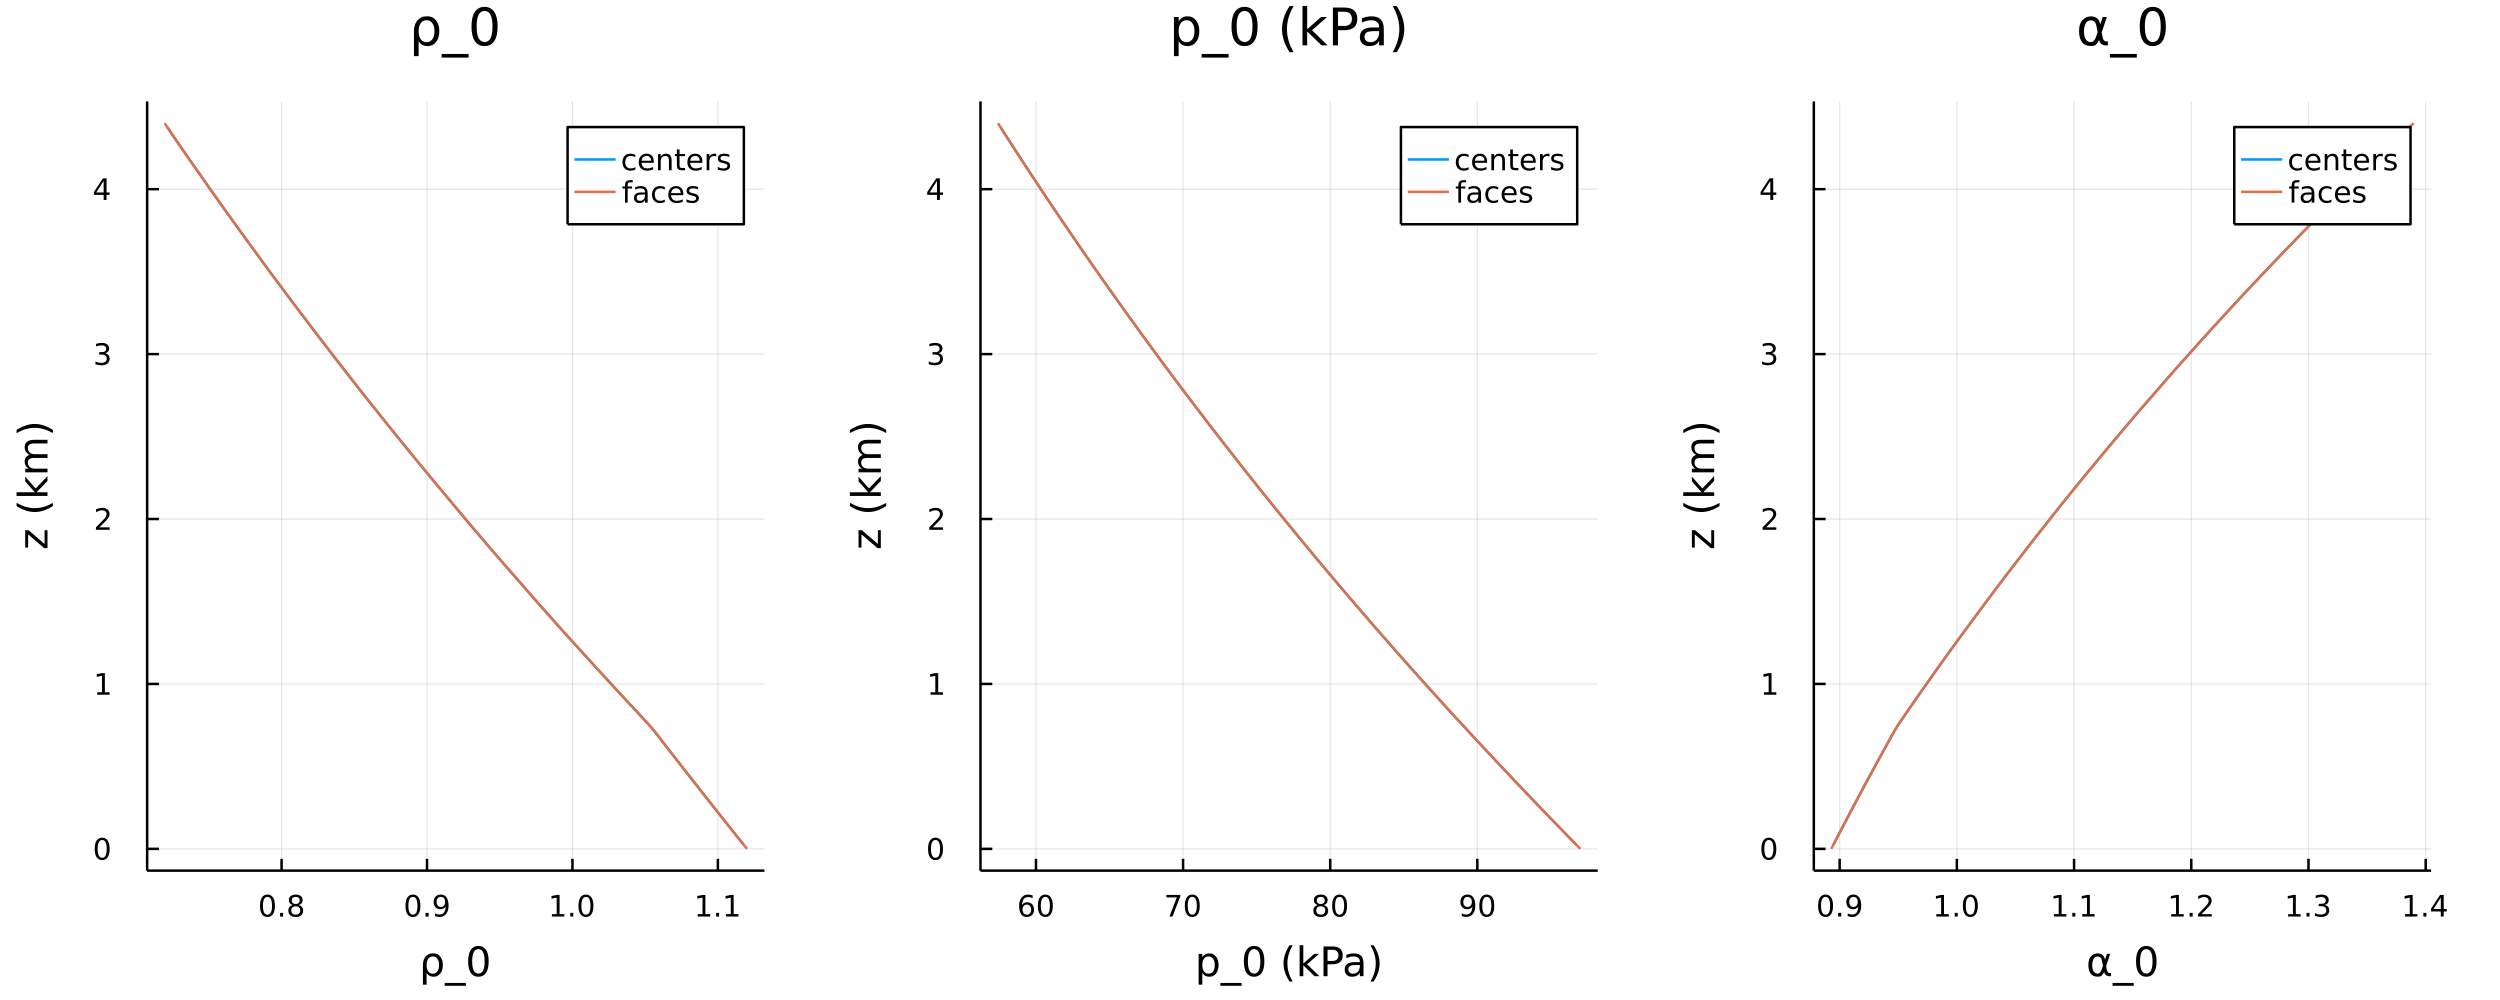 <?xml version="1.0" encoding="utf-8"?>
<svg xmlns="http://www.w3.org/2000/svg" xmlns:xlink="http://www.w3.org/1999/xlink" width="1000" height="400" viewBox="0 0 4000 1600">
<rect x="0" y="0" width="4000" height="1600" fill="#333333" stroke="none"/>
<defs>
  <clipPath id="clip060">
    <rect x="0" y="0" width="4000" height="1600"/>
  </clipPath>
</defs>
<path clip-path="url(#clip060)" d="
M0 1600 L4000 1600 L4000 0 L0 0  Z
  " fill="#ffffff" fill-rule="evenodd" fill-opacity="1"/>
<defs>
  <clipPath id="clip061">
    <rect x="800" y="0" width="2801" height="1600"/>
  </clipPath>
</defs>
<path clip-path="url(#clip060)" d="
M235.429 1393.02 L1223.1 1393.02 L1223.1 162.272 L235.429 162.272  Z
  " fill="#ffffff" fill-rule="evenodd" fill-opacity="1"/>
<defs>
  <clipPath id="clip062">
    <rect x="235" y="162" width="989" height="1232"/>
  </clipPath>
</defs>
<polyline clip-path="url(#clip062)" style="stroke:#000000; stroke-linecap:butt; stroke-linejoin:round; stroke-width:2; stroke-opacity:0.1; fill:none" points="
  450.525,1393.02 450.525,162.272 
  "/>
<polyline clip-path="url(#clip062)" style="stroke:#000000; stroke-linecap:butt; stroke-linejoin:round; stroke-width:2; stroke-opacity:0.1; fill:none" points="
  683.216,1393.02 683.216,162.272 
  "/>
<polyline clip-path="url(#clip062)" style="stroke:#000000; stroke-linecap:butt; stroke-linejoin:round; stroke-width:2; stroke-opacity:0.1; fill:none" points="
  915.907,1393.02 915.907,162.272 
  "/>
<polyline clip-path="url(#clip062)" style="stroke:#000000; stroke-linecap:butt; stroke-linejoin:round; stroke-width:2; stroke-opacity:0.1; fill:none" points="
  1148.6,1393.02 1148.6,162.272 
  "/>
<polyline clip-path="url(#clip060)" style="stroke:#000000; stroke-linecap:butt; stroke-linejoin:round; stroke-width:4; stroke-opacity:1; fill:none" points="
  235.429,1393.02 1223.1,1393.02 
  "/>
<polyline clip-path="url(#clip060)" style="stroke:#000000; stroke-linecap:butt; stroke-linejoin:round; stroke-width:4; stroke-opacity:1; fill:none" points="
  450.525,1393.02 450.525,1374.12 
  "/>
<polyline clip-path="url(#clip060)" style="stroke:#000000; stroke-linecap:butt; stroke-linejoin:round; stroke-width:4; stroke-opacity:1; fill:none" points="
  683.216,1393.02 683.216,1374.12 
  "/>
<polyline clip-path="url(#clip060)" style="stroke:#000000; stroke-linecap:butt; stroke-linejoin:round; stroke-width:4; stroke-opacity:1; fill:none" points="
  915.907,1393.02 915.907,1374.12 
  "/>
<polyline clip-path="url(#clip060)" style="stroke:#000000; stroke-linecap:butt; stroke-linejoin:round; stroke-width:4; stroke-opacity:1; fill:none" points="
  1148.6,1393.02 1148.6,1374.12 
  "/>
<path clip-path="url(#clip060)" d="M427.955 1435.01 Q424.344 1435.01 422.516 1438.58 Q420.71 1442.12 420.71 1449.25 Q420.71 1456.35 422.516 1459.92 Q424.344 1463.46 427.955 1463.46 Q431.59 1463.46 433.395 1459.92 Q435.224 1456.35 435.224 1449.25 Q435.224 1442.12 433.395 1438.58 Q431.59 1435.01 427.955 1435.01 M427.955 1431.31 Q433.765 1431.31 436.821 1435.91 Q439.9 1440.5 439.9 1449.25 Q439.9 1457.97 436.821 1462.58 Q433.765 1467.16 427.955 1467.16 Q422.145 1467.16 419.066 1462.58 Q416.011 1457.97 416.011 1449.25 Q416.011 1440.5 419.066 1435.91 Q422.145 1431.31 427.955 1431.31 Z" fill="#000000" fill-rule="evenodd" fill-opacity="1" /><path clip-path="url(#clip060)" d="M448.117 1460.61 L453.001 1460.61 L453.001 1466.49 L448.117 1466.49 L448.117 1460.61 Z" fill="#000000" fill-rule="evenodd" fill-opacity="1" /><path clip-path="url(#clip060)" d="M473.187 1450.08 Q469.853 1450.08 467.932 1451.86 Q466.034 1453.64 466.034 1456.77 Q466.034 1459.89 467.932 1461.68 Q469.853 1463.46 473.187 1463.46 Q476.52 1463.46 478.441 1461.68 Q480.362 1459.87 480.362 1456.77 Q480.362 1453.64 478.441 1451.86 Q476.543 1450.08 473.187 1450.08 M468.511 1448.09 Q465.501 1447.35 463.812 1445.29 Q462.145 1443.23 462.145 1440.27 Q462.145 1436.12 465.085 1433.71 Q468.048 1431.31 473.187 1431.31 Q478.349 1431.31 481.288 1433.71 Q484.228 1436.12 484.228 1440.27 Q484.228 1443.23 482.538 1445.29 Q480.872 1447.35 477.886 1448.09 Q481.265 1448.88 483.14 1451.17 Q485.038 1453.46 485.038 1456.77 Q485.038 1461.79 481.96 1464.48 Q478.904 1467.16 473.187 1467.16 Q467.469 1467.16 464.39 1464.48 Q461.335 1461.79 461.335 1456.77 Q461.335 1453.46 463.233 1451.17 Q465.131 1448.88 468.511 1448.09 M466.798 1440.7 Q466.798 1443.39 468.464 1444.89 Q470.154 1446.4 473.187 1446.4 Q476.196 1446.4 477.886 1444.89 Q479.599 1443.39 479.599 1440.7 Q479.599 1438.02 477.886 1436.52 Q476.196 1435.01 473.187 1435.01 Q470.154 1435.01 468.464 1436.52 Q466.798 1438.02 466.798 1440.7 Z" fill="#000000" fill-rule="evenodd" fill-opacity="1" /><path clip-path="url(#clip060)" d="M660.693 1435.01 Q657.082 1435.01 655.253 1438.58 Q653.447 1442.12 653.447 1449.25 Q653.447 1456.35 655.253 1459.92 Q657.082 1463.46 660.693 1463.46 Q664.327 1463.46 666.133 1459.92 Q667.961 1456.35 667.961 1449.25 Q667.961 1442.12 666.133 1438.58 Q664.327 1435.01 660.693 1435.01 M660.693 1431.31 Q666.503 1431.31 669.558 1435.91 Q672.637 1440.5 672.637 1449.25 Q672.637 1457.97 669.558 1462.58 Q666.503 1467.16 660.693 1467.16 Q654.883 1467.16 651.804 1462.58 Q648.748 1457.97 648.748 1449.25 Q648.748 1440.5 651.804 1435.91 Q654.883 1431.31 660.693 1431.31 Z" fill="#000000" fill-rule="evenodd" fill-opacity="1" /><path clip-path="url(#clip060)" d="M680.855 1460.61 L685.739 1460.61 L685.739 1466.49 L680.855 1466.49 L680.855 1460.61 Z" fill="#000000" fill-rule="evenodd" fill-opacity="1" /><path clip-path="url(#clip060)" d="M696.063 1465.77 L696.063 1461.51 Q697.822 1462.35 699.628 1462.79 Q701.433 1463.23 703.169 1463.23 Q707.799 1463.23 710.23 1460.13 Q712.683 1457 713.03 1450.66 Q711.688 1452.65 709.628 1453.71 Q707.568 1454.78 705.068 1454.78 Q699.882 1454.78 696.85 1451.65 Q693.841 1448.51 693.841 1443.07 Q693.841 1437.74 696.989 1434.52 Q700.137 1431.31 705.368 1431.31 Q711.364 1431.31 714.512 1435.91 Q717.683 1440.5 717.683 1449.25 Q717.683 1457.42 713.794 1462.3 Q709.929 1467.16 703.378 1467.16 Q701.618 1467.16 699.813 1466.82 Q698.007 1466.47 696.063 1465.77 M705.368 1451.12 Q708.517 1451.12 710.345 1448.97 Q712.197 1446.82 712.197 1443.07 Q712.197 1439.34 710.345 1437.19 Q708.517 1435.01 705.368 1435.01 Q702.22 1435.01 700.368 1437.19 Q698.54 1439.34 698.54 1443.07 Q698.54 1446.82 700.368 1448.97 Q702.22 1451.12 705.368 1451.12 Z" fill="#000000" fill-rule="evenodd" fill-opacity="1" /><path clip-path="url(#clip060)" d="M883.06 1462.56 L890.699 1462.56 L890.699 1436.19 L882.389 1437.86 L882.389 1433.6 L890.652 1431.93 L895.328 1431.93 L895.328 1462.56 L902.967 1462.56 L902.967 1466.49 L883.06 1466.49 L883.06 1462.56 Z" fill="#000000" fill-rule="evenodd" fill-opacity="1" /><path clip-path="url(#clip060)" d="M912.412 1460.61 L917.296 1460.61 L917.296 1466.49 L912.412 1466.49 L912.412 1460.61 Z" fill="#000000" fill-rule="evenodd" fill-opacity="1" /><path clip-path="url(#clip060)" d="M937.481 1435.01 Q933.87 1435.01 932.041 1438.58 Q930.236 1442.12 930.236 1449.25 Q930.236 1456.35 932.041 1459.92 Q933.87 1463.46 937.481 1463.46 Q941.115 1463.46 942.921 1459.92 Q944.749 1456.35 944.749 1449.25 Q944.749 1442.12 942.921 1438.58 Q941.115 1435.01 937.481 1435.01 M937.481 1431.31 Q943.291 1431.31 946.347 1435.91 Q949.425 1440.5 949.425 1449.25 Q949.425 1457.97 946.347 1462.58 Q943.291 1467.16 937.481 1467.16 Q931.671 1467.16 928.592 1462.58 Q925.537 1457.97 925.537 1449.25 Q925.537 1440.5 928.592 1435.91 Q931.671 1431.31 937.481 1431.31 Z" fill="#000000" fill-rule="evenodd" fill-opacity="1" /><path clip-path="url(#clip060)" d="M1116.36 1462.56 L1124 1462.56 L1124 1436.19 L1115.69 1437.86 L1115.69 1433.6 L1123.96 1431.93 L1128.63 1431.93 L1128.63 1462.56 L1136.27 1462.56 L1136.27 1466.49 L1116.36 1466.49 L1116.36 1462.56 Z" fill="#000000" fill-rule="evenodd" fill-opacity="1" /><path clip-path="url(#clip060)" d="M1145.72 1460.61 L1150.6 1460.61 L1150.6 1466.49 L1145.72 1466.49 L1145.72 1460.61 Z" fill="#000000" fill-rule="evenodd" fill-opacity="1" /><path clip-path="url(#clip060)" d="M1161.6 1462.56 L1169.23 1462.56 L1169.23 1436.19 L1160.92 1437.86 L1160.92 1433.6 L1169.19 1431.93 L1173.86 1431.93 L1173.86 1462.56 L1181.5 1462.56 L1181.5 1466.49 L1161.6 1466.49 L1161.6 1462.56 Z" fill="#000000" fill-rule="evenodd" fill-opacity="1" /><path clip-path="url(#clip060)" d="M679.531 1532.6 Q681.473 1529.35 686.279 1526.49 Q688.157 1525.38 693.949 1525.38 Q700.442 1525.38 704.485 1530.53 Q708.559 1535.69 708.559 1544.09 Q708.559 1552.49 704.485 1557.65 Q700.442 1562.81 693.949 1562.81 Q690.035 1562.81 687.202 1561.28 Q684.401 1559.72 682.555 1556.54 L682.555 1575.44 L676.667 1575.44 L676.667 1544.41 Q676.667 1537.06 679.531 1532.6 M702.48 1544.09 Q702.48 1537.63 699.806 1533.97 Q697.164 1530.28 692.517 1530.28 Q687.87 1530.28 685.197 1533.97 Q682.555 1537.63 682.555 1544.09 Q682.555 1550.55 685.197 1554.24 Q687.87 1557.91 692.517 1557.91 Q697.164 1557.91 699.806 1554.24 Q702.48 1550.55 702.48 1544.09 Z" fill="#000000" fill-rule="evenodd" fill-opacity="1" /><path clip-path="url(#clip060)" d="M745.353 1572.71 L745.353 1577.26 L711.487 1577.26 L711.487 1572.71 L745.353 1572.71 Z" fill="#000000" fill-rule="evenodd" fill-opacity="1" /><path clip-path="url(#clip060)" d="M765.436 1518.6 Q760.471 1518.6 757.957 1523.5 Q755.474 1528.37 755.474 1538.17 Q755.474 1547.94 757.957 1552.84 Q760.471 1557.71 765.436 1557.71 Q770.433 1557.71 772.916 1552.84 Q775.431 1547.94 775.431 1538.17 Q775.431 1528.37 772.916 1523.5 Q770.433 1518.6 765.436 1518.6 M765.436 1513.5 Q773.425 1513.5 777.627 1519.84 Q781.86 1526.14 781.86 1538.17 Q781.86 1550.17 777.627 1556.5 Q773.425 1562.81 765.436 1562.81 Q757.447 1562.81 753.214 1556.5 Q749.013 1550.17 749.013 1538.17 Q749.013 1526.14 753.214 1519.84 Q757.447 1513.5 765.436 1513.5 Z" fill="#000000" fill-rule="evenodd" fill-opacity="1" /><polyline clip-path="url(#clip062)" style="stroke:#000000; stroke-linecap:butt; stroke-linejoin:round; stroke-width:2; stroke-opacity:0.1; fill:none" points="
  235.429,1358.19 1223.1,1358.19 
  "/>
<polyline clip-path="url(#clip062)" style="stroke:#000000; stroke-linecap:butt; stroke-linejoin:round; stroke-width:2; stroke-opacity:0.1; fill:none" points="
  235.429,1094.3 1223.1,1094.3 
  "/>
<polyline clip-path="url(#clip062)" style="stroke:#000000; stroke-linecap:butt; stroke-linejoin:round; stroke-width:2; stroke-opacity:0.1; fill:none" points="
  235.429,830.422 1223.1,830.422 
  "/>
<polyline clip-path="url(#clip062)" style="stroke:#000000; stroke-linecap:butt; stroke-linejoin:round; stroke-width:2; stroke-opacity:0.1; fill:none" points="
  235.429,566.54 1223.1,566.54 
  "/>
<polyline clip-path="url(#clip062)" style="stroke:#000000; stroke-linecap:butt; stroke-linejoin:round; stroke-width:2; stroke-opacity:0.1; fill:none" points="
  235.429,302.658 1223.1,302.658 
  "/>
<polyline clip-path="url(#clip060)" style="stroke:#000000; stroke-linecap:butt; stroke-linejoin:round; stroke-width:4; stroke-opacity:1; fill:none" points="
  235.429,1393.02 235.429,162.272 
  "/>
<polyline clip-path="url(#clip060)" style="stroke:#000000; stroke-linecap:butt; stroke-linejoin:round; stroke-width:4; stroke-opacity:1; fill:none" points="
  235.429,1358.19 254.327,1358.19 
  "/>
<polyline clip-path="url(#clip060)" style="stroke:#000000; stroke-linecap:butt; stroke-linejoin:round; stroke-width:4; stroke-opacity:1; fill:none" points="
  235.429,1094.3 254.327,1094.3 
  "/>
<polyline clip-path="url(#clip060)" style="stroke:#000000; stroke-linecap:butt; stroke-linejoin:round; stroke-width:4; stroke-opacity:1; fill:none" points="
  235.429,830.422 254.327,830.422 
  "/>
<polyline clip-path="url(#clip060)" style="stroke:#000000; stroke-linecap:butt; stroke-linejoin:round; stroke-width:4; stroke-opacity:1; fill:none" points="
  235.429,566.54 254.327,566.54 
  "/>
<polyline clip-path="url(#clip060)" style="stroke:#000000; stroke-linecap:butt; stroke-linejoin:round; stroke-width:4; stroke-opacity:1; fill:none" points="
  235.429,302.658 254.327,302.658 
  "/>
<path clip-path="url(#clip060)" d="M163.485 1343.99 Q159.874 1343.99 158.045 1347.55 Q156.24 1351.09 156.24 1358.22 Q156.24 1365.33 158.045 1368.89 Q159.874 1372.43 163.485 1372.43 Q167.119 1372.43 168.925 1368.89 Q170.753 1365.33 170.753 1358.22 Q170.753 1351.09 168.925 1347.55 Q167.119 1343.99 163.485 1343.99 M163.485 1340.28 Q169.295 1340.28 172.351 1344.89 Q175.429 1349.47 175.429 1358.22 Q175.429 1366.95 172.351 1371.56 Q169.295 1376.14 163.485 1376.14 Q157.675 1376.14 154.596 1371.56 Q151.541 1366.95 151.541 1358.22 Q151.541 1349.47 154.596 1344.89 Q157.675 1340.28 163.485 1340.28 Z" fill="#000000" fill-rule="evenodd" fill-opacity="1" /><path clip-path="url(#clip060)" d="M155.522 1107.65 L163.161 1107.65 L163.161 1081.28 L154.851 1082.95 L154.851 1078.69 L163.115 1077.02 L167.79 1077.02 L167.79 1107.65 L175.429 1107.65 L175.429 1111.58 L155.522 1111.58 L155.522 1107.65 Z" fill="#000000" fill-rule="evenodd" fill-opacity="1" /><path clip-path="url(#clip060)" d="M159.11 843.767 L175.429 843.767 L175.429 847.702 L153.485 847.702 L153.485 843.767 Q156.147 841.013 160.73 836.383 Q165.337 831.73 166.517 830.388 Q168.763 827.865 169.642 826.129 Q170.545 824.369 170.545 822.679 Q170.545 819.925 168.601 818.189 Q166.679 816.453 163.578 816.453 Q161.378 816.453 158.925 817.217 Q156.494 817.98 153.716 819.531 L153.716 814.809 Q156.541 813.675 158.994 813.096 Q161.448 812.517 163.485 812.517 Q168.855 812.517 172.05 815.203 Q175.244 817.888 175.244 822.379 Q175.244 824.508 174.434 826.429 Q173.647 828.328 171.54 830.92 Q170.962 831.591 167.86 834.809 Q164.758 838.003 159.11 843.767 Z" fill="#000000" fill-rule="evenodd" fill-opacity="1" /><path clip-path="url(#clip060)" d="M168.3 565.186 Q171.656 565.904 173.531 568.172 Q175.429 570.441 175.429 573.774 Q175.429 578.89 171.911 581.69 Q168.392 584.491 161.911 584.491 Q159.735 584.491 157.42 584.052 Q155.129 583.635 152.675 582.778 L152.675 578.265 Q154.619 579.399 156.934 579.978 Q159.249 580.556 161.772 580.556 Q166.17 580.556 168.462 578.82 Q170.777 577.084 170.777 573.774 Q170.777 570.718 168.624 569.005 Q166.494 567.269 162.675 567.269 L158.647 567.269 L158.647 563.427 L162.86 563.427 Q166.309 563.427 168.138 562.061 Q169.966 560.672 169.966 558.079 Q169.966 555.417 168.068 554.005 Q166.193 552.57 162.675 552.57 Q160.753 552.57 158.554 552.987 Q156.355 553.404 153.716 554.283 L153.716 550.117 Q156.379 549.376 158.693 549.005 Q161.031 548.635 163.091 548.635 Q168.415 548.635 171.517 551.066 Q174.619 553.473 174.619 557.593 Q174.619 560.464 172.976 562.454 Q171.332 564.422 168.3 565.186 Z" fill="#000000" fill-rule="evenodd" fill-opacity="1" /><path clip-path="url(#clip060)" d="M165.846 289.452 L154.041 307.901 L165.846 307.901 L165.846 289.452 M164.619 285.378 L170.499 285.378 L170.499 307.901 L175.429 307.901 L175.429 311.79 L170.499 311.79 L170.499 319.938 L165.846 319.938 L165.846 311.79 L150.244 311.79 L150.244 307.276 L164.619 285.378 Z" fill="#000000" fill-rule="evenodd" fill-opacity="1" /><path clip-path="url(#clip060)" d="M40.34 876.171 L40.34 848.353 L45.688 848.353 L71.309 870.378 L71.309 848.353 L75.988 848.353 L75.988 876.967 L70.641 876.967 L45.019 854.942 L45.019 876.171 L40.34 876.171 Z" fill="#000000" fill-rule="evenodd" fill-opacity="1" /><path clip-path="url(#clip060)" d="M26.527 804.621 Q33.847 808.886 41.009 810.955 Q48.17 813.023 55.523 813.023 Q62.875 813.023 70.1 810.955 Q77.293 808.854 84.582 804.621 L84.582 809.713 Q77.102 814.488 69.877 816.875 Q62.652 819.23 55.523 819.23 Q48.425 819.23 41.231 816.875 Q34.038 814.519 26.527 809.713 L26.527 804.621 Z" fill="#000000" fill-rule="evenodd" fill-opacity="1" /><path clip-path="url(#clip060)" d="M26.463 793.481 L26.463 787.592 L55.714 787.592 L40.34 770.119 L40.34 762.639 L57.019 781.545 L75.988 761.843 L75.988 769.482 L58.578 787.592 L75.988 787.592 L75.988 793.481 L26.463 793.481 Z" fill="#000000" fill-rule="evenodd" fill-opacity="1" /><path clip-path="url(#clip060)" d="M47.184 727.755 Q43.237 725.559 41.359 722.503 Q39.481 719.448 39.481 715.31 Q39.481 709.74 43.396 706.716 Q47.279 703.692 54.472 703.692 L75.988 703.692 L75.988 709.581 L54.663 709.581 Q49.539 709.581 47.056 711.395 Q44.574 713.209 44.574 716.933 Q44.574 721.485 47.597 724.126 Q50.621 726.768 55.841 726.768 L75.988 726.768 L75.988 732.656 L54.663 732.656 Q49.507 732.656 47.056 734.471 Q44.574 736.285 44.574 740.072 Q44.574 744.56 47.629 747.202 Q50.653 749.844 55.841 749.844 L75.988 749.844 L75.988 755.732 L40.34 755.732 L40.34 749.844 L45.879 749.844 Q42.6 747.839 41.041 745.038 Q39.481 742.237 39.481 738.385 Q39.481 734.502 41.454 731.797 Q43.428 729.06 47.184 727.755 Z" fill="#000000" fill-rule="evenodd" fill-opacity="1" /><path clip-path="url(#clip060)" d="M26.527 692.934 L26.527 687.842 Q34.038 683.067 41.231 680.712 Q48.425 678.325 55.523 678.325 Q62.652 678.325 69.877 680.712 Q77.102 683.067 84.582 687.842 L84.582 692.934 Q77.293 688.701 70.1 686.632 Q62.875 684.532 55.523 684.532 Q48.17 684.532 41.009 686.632 Q33.847 688.701 26.527 692.934 Z" fill="#000000" fill-rule="evenodd" fill-opacity="1" /><path clip-path="url(#clip060)" d="M665.968 35.308 Q668.439 31.176 674.556 27.53 Q676.946 26.112 684.318 26.112 Q692.582 26.112 697.727 32.675 Q702.912 39.237 702.912 49.931 Q702.912 60.626 697.727 67.188 Q692.582 73.751 684.318 73.751 Q679.336 73.751 675.731 71.806 Q672.166 69.821 669.816 65.77 L669.816 89.833 L662.322 89.833 L662.322 50.337 Q662.322 40.979 665.968 35.308 M695.175 49.931 Q695.175 41.708 691.772 37.05 Q688.41 32.35 682.496 32.35 Q676.581 32.35 673.178 37.05 Q669.816 41.708 669.816 49.931 Q669.816 58.155 673.178 62.854 Q676.581 67.512 682.496 67.512 Q688.41 67.512 691.772 62.854 Q695.175 58.155 695.175 49.931 Z" fill="#000000" fill-rule="evenodd" fill-opacity="1" /><path clip-path="url(#clip060)" d="M749.741 86.349 L749.741 92.142 L706.639 92.142 L706.639 86.349 L749.741 86.349 Z" fill="#000000" fill-rule="evenodd" fill-opacity="1" /><path clip-path="url(#clip060)" d="M775.302 17.484 Q768.982 17.484 765.782 23.722 Q762.622 29.92 762.622 42.397 Q762.622 54.833 765.782 61.071 Q768.982 67.269 775.302 67.269 Q781.662 67.269 784.821 61.071 Q788.022 54.833 788.022 42.397 Q788.022 29.92 784.821 23.722 Q781.662 17.484 775.302 17.484 M775.302 11.002 Q785.47 11.002 790.817 19.064 Q796.204 27.084 796.204 42.397 Q796.204 57.669 790.817 65.73 Q785.47 73.751 775.302 73.751 Q765.134 73.751 759.746 65.73 Q754.399 57.669 754.399 42.397 Q754.399 27.084 759.746 19.064 Q765.134 11.002 775.302 11.002 Z" fill="#000000" fill-rule="evenodd" fill-opacity="1" /><polyline clip-path="url(#clip062)" style="stroke:#009af9; stroke-linecap:butt; stroke-linejoin:round; stroke-width:4; stroke-opacity:1; fill:none" points="
  1189.87,1351.59 1179.34,1338.4 1168.83,1325.2 1158.35,1312.01 1147.89,1298.81 1137.46,1285.62 1127.06,1272.43 1116.68,1259.23 1106.33,1246.04 1096,1232.84 
  1085.7,1219.65 1075.42,1206.45 1065.17,1193.26 1054.95,1180.07 1044.75,1166.87 1032.88,1153.68 1020.53,1140.48 1008.3,1127.29 996.05,1114.1 983.851,1100.9 
  971.7,1087.71 959.594,1074.51 947.533,1061.32 935.515,1048.13 923.537,1034.93 911.6,1021.74 899.613,1008.54 887.842,995.349 876.105,982.155 864.42,968.961 
  852.781,955.767 841.406,942.572 829.775,929.378 818.22,916.184 806.735,902.99 795.315,889.796 783.956,876.602 772.653,863.408 761.506,850.214 750.157,837.02 
  739.176,823.825 728.144,810.631 717.067,797.437 706.039,784.243 695.061,771.049 684.134,757.855 673.257,744.661 662.43,731.467 651.653,718.272 640.927,705.078 
  630.251,691.884 619.626,678.69 609.051,665.496 598.583,652.302 587.974,639.108 577.463,625.914 567.247,612.719 556.914,599.525 546.628,586.331 536.389,573.137 
  526.197,559.943 516.05,546.749 505.95,533.555 495.895,520.361 485.885,507.167 475.921,493.972 466.002,480.778 456.128,467.584 446.298,454.39 436.512,441.196 
  426.771,428.002 417.073,414.808 407.42,401.614 397.81,388.419 388.243,375.225 378.72,362.031 369.169,348.837 359.734,335.643 350.343,322.449 340.995,309.255 
  331.692,296.061 322.432,282.867 313.216,269.672 304.043,256.478 294.914,243.284 285.67,230.09 276.718,216.896 267.815,203.702 
  "/>
<polyline clip-path="url(#clip062)" style="stroke:#e26f46; stroke-linecap:butt; stroke-linejoin:round; stroke-width:4; stroke-opacity:1; fill:none" points="
  1195.14,1358.19 1184.6,1344.99 1174.08,1331.8 1163.59,1318.6 1153.12,1305.41 1142.67,1292.22 1132.26,1279.02 1121.87,1265.83 1111.5,1252.63 1101.16,1239.44 
  1090.85,1226.25 1080.56,1213.05 1070.29,1199.86 1060.06,1186.66 1049.84,1173.47 1038.88,1160.28 1026.68,1147.08 1014.43,1133.89 1002.17,1120.69 989.944,1107.5 
  977.769,1094.3 965.641,1081.11 953.558,1067.92 941.519,1054.72 929.521,1041.53 917.563,1028.33 905.646,1015.14 893.767,1001.95 881.964,988.752 870.257,975.558 
  858.595,962.364 846.978,949.17 835.581,935.975 823.989,922.781 812.469,909.587 801.017,896.393 789.628,883.199 778.298,870.005 767.115,856.811 755.741,843.617 
  744.637,830.422 733.702,817.228 722.599,804.034 711.546,790.84 700.544,777.646 689.591,764.452 678.689,751.258 667.837,738.064 657.035,724.87 646.284,711.675 
  635.583,698.481 624.932,685.287 614.332,672.093 604.008,658.899 593.168,645.705 582.712,632.511 572.229,619.317 562.074,606.122 551.765,592.928 541.503,579.734 
  531.287,566.54 521.118,553.346 510.994,540.152 500.917,526.958 490.885,513.764 480.898,500.569 470.956,487.375 461.059,474.181 451.207,460.987 441.399,447.793 
  431.636,434.599 421.917,421.405 412.241,408.211 402.609,395.017 393.021,381.822 383.476,368.628 373.904,355.434 364.446,342.24 355.033,329.046 345.664,315.852 
  336.338,302.658 327.056,289.464 317.818,276.269 308.624,263.075 299.473,249.881 290.164,236.687 281.188,223.493 272.26,210.299 263.382,197.105 
  "/>
<path clip-path="url(#clip060)" d="
M908.143 358.817 L1190.17 358.817 L1190.17 203.297 L908.143 203.297  Z
  " fill="#ffffff" fill-rule="evenodd" fill-opacity="1"/>
<polyline clip-path="url(#clip060)" style="stroke:#000000; stroke-linecap:butt; stroke-linejoin:round; stroke-width:4; stroke-opacity:1; fill:none" points="
  908.143,358.817 1190.17,358.817 1190.17,203.297 908.143,203.297 908.143,358.817 
  "/>
<polyline clip-path="url(#clip060)" style="stroke:#009af9; stroke-linecap:butt; stroke-linejoin:round; stroke-width:4; stroke-opacity:1; fill:none" points="
  919.117,255.137 984.962,255.137 
  "/>
<path clip-path="url(#clip060)" d="M1016.45 247.487 L1016.45 251.468 Q1014.64 250.473 1012.81 249.987 Q1011.01 249.477 1009.15 249.477 Q1005.01 249.477 1002.72 252.116 Q1000.43 254.732 1000.43 259.477 Q1000.43 264.223 1002.72 266.862 Q1005.01 269.477 1009.15 269.477 Q1011.01 269.477 1012.81 268.991 Q1014.64 268.482 1016.45 267.487 L1016.45 271.422 Q1014.66 272.255 1012.74 272.672 Q1010.84 273.088 1008.69 273.088 Q1002.83 273.088 999.385 269.408 Q995.936 265.727 995.936 259.477 Q995.936 253.135 999.408 249.501 Q1002.9 245.866 1008.97 245.866 Q1010.94 245.866 1012.81 246.283 Q1014.69 246.677 1016.45 247.487 Z" fill="#000000" fill-rule="evenodd" fill-opacity="1" /><path clip-path="url(#clip060)" d="M1046.03 258.389 L1046.03 260.473 L1026.45 260.473 Q1026.72 264.871 1029.08 267.186 Q1031.47 269.477 1035.7 269.477 Q1038.16 269.477 1040.45 268.876 Q1042.76 268.274 1045.03 267.07 L1045.03 271.098 Q1042.74 272.07 1040.33 272.579 Q1037.93 273.088 1035.45 273.088 Q1029.25 273.088 1025.61 269.477 Q1022 265.866 1022 259.709 Q1022 253.343 1025.43 249.616 Q1028.88 245.866 1034.71 245.866 Q1039.94 245.866 1042.97 249.246 Q1046.03 252.602 1046.03 258.389 M1041.77 257.139 Q1041.72 253.644 1039.8 251.561 Q1037.9 249.477 1034.76 249.477 Q1031.19 249.477 1029.04 251.491 Q1026.91 253.505 1026.58 257.163 L1041.77 257.139 Z" fill="#000000" fill-rule="evenodd" fill-opacity="1" /><path clip-path="url(#clip060)" d="M1074.57 256.769 L1074.57 272.417 L1070.31 272.417 L1070.31 256.908 Q1070.31 253.227 1068.88 251.399 Q1067.44 249.57 1064.57 249.57 Q1061.12 249.57 1059.13 251.769 Q1057.14 253.968 1057.14 257.764 L1057.14 272.417 L1052.86 272.417 L1052.86 246.491 L1057.14 246.491 L1057.14 250.519 Q1058.67 248.181 1060.73 247.024 Q1062.81 245.866 1065.52 245.866 Q1069.99 245.866 1072.28 248.644 Q1074.57 251.399 1074.57 256.769 Z" fill="#000000" fill-rule="evenodd" fill-opacity="1" /><path clip-path="url(#clip060)" d="M1087.28 239.13 L1087.28 246.491 L1096.05 246.491 L1096.05 249.802 L1087.28 249.802 L1087.28 263.876 Q1087.28 267.047 1088.13 267.95 Q1089.01 268.852 1091.68 268.852 L1096.05 268.852 L1096.05 272.417 L1091.68 272.417 Q1086.75 272.417 1084.87 270.588 Q1083 268.737 1083 263.876 L1083 249.802 L1079.87 249.802 L1079.87 246.491 L1083 246.491 L1083 239.13 L1087.28 239.13 Z" fill="#000000" fill-rule="evenodd" fill-opacity="1" /><path clip-path="url(#clip060)" d="M1123.83 258.389 L1123.83 260.473 L1104.25 260.473 Q1104.52 264.871 1106.88 267.186 Q1109.27 269.477 1113.5 269.477 Q1115.96 269.477 1118.25 268.876 Q1120.56 268.274 1122.83 267.07 L1122.83 271.098 Q1120.54 272.07 1118.13 272.579 Q1115.73 273.088 1113.25 273.088 Q1107.05 273.088 1103.41 269.477 Q1099.8 265.866 1099.8 259.709 Q1099.8 253.343 1103.23 249.616 Q1106.68 245.866 1112.51 245.866 Q1117.74 245.866 1120.77 249.246 Q1123.83 252.602 1123.83 258.389 M1119.57 257.139 Q1119.52 253.644 1117.6 251.561 Q1115.7 249.477 1112.56 249.477 Q1108.99 249.477 1106.84 251.491 Q1104.71 253.505 1104.38 257.163 L1119.57 257.139 Z" fill="#000000" fill-rule="evenodd" fill-opacity="1" /><path clip-path="url(#clip060)" d="M1145.84 250.473 Q1145.12 250.056 1144.27 249.871 Q1143.44 249.663 1142.42 249.663 Q1138.81 249.663 1136.86 252.024 Q1134.94 254.362 1134.94 258.76 L1134.94 272.417 L1130.66 272.417 L1130.66 246.491 L1134.94 246.491 L1134.94 250.519 Q1136.28 248.158 1138.44 247.024 Q1140.59 245.866 1143.67 245.866 Q1144.11 245.866 1144.64 245.936 Q1145.17 245.982 1145.82 246.098 L1145.84 250.473 Z" fill="#000000" fill-rule="evenodd" fill-opacity="1" /><path clip-path="url(#clip060)" d="M1166.84 247.255 L1166.84 251.283 Q1165.03 250.357 1163.09 249.894 Q1161.14 249.431 1159.06 249.431 Q1155.89 249.431 1154.29 250.403 Q1152.72 251.376 1152.72 253.32 Q1152.72 254.802 1153.85 255.658 Q1154.99 256.491 1158.41 257.255 L1159.87 257.579 Q1164.41 258.552 1166.31 260.334 Q1168.23 262.093 1168.23 265.264 Q1168.23 268.876 1165.36 270.982 Q1162.51 273.088 1157.51 273.088 Q1155.43 273.088 1153.16 272.672 Q1150.91 272.278 1148.41 271.468 L1148.41 267.07 Q1150.77 268.297 1153.06 268.922 Q1155.36 269.524 1157.6 269.524 Q1160.61 269.524 1162.23 268.505 Q1163.85 267.463 1163.85 265.589 Q1163.85 263.852 1162.67 262.926 Q1161.51 262.001 1157.56 261.144 L1156.07 260.797 Q1152.12 259.964 1150.36 258.251 Q1148.6 256.514 1148.6 253.505 Q1148.6 249.848 1151.19 247.857 Q1153.78 245.866 1158.55 245.866 Q1160.91 245.866 1163 246.214 Q1165.08 246.561 1166.84 247.255 Z" fill="#000000" fill-rule="evenodd" fill-opacity="1" /><polyline clip-path="url(#clip060)" style="stroke:#e26f46; stroke-linecap:butt; stroke-linejoin:round; stroke-width:4; stroke-opacity:1; fill:none" points="
  919.117,306.977 984.962,306.977 
  "/>
<path clip-path="url(#clip060)" d="M1012.44 288.239 L1012.44 291.78 L1008.37 291.78 Q1006.07 291.78 1005.17 292.706 Q1004.29 293.632 1004.29 296.04 L1004.29 298.331 L1011.31 298.331 L1011.31 301.642 L1004.29 301.642 L1004.29 324.257 L1000.01 324.257 L1000.01 301.642 L995.936 301.642 L995.936 298.331 L1000.01 298.331 L1000.01 296.526 Q1000.01 292.197 1002.02 290.23 Q1004.04 288.239 1008.41 288.239 L1012.44 288.239 Z" fill="#000000" fill-rule="evenodd" fill-opacity="1" /><path clip-path="url(#clip060)" d="M1027.79 311.225 Q1022.63 311.225 1020.63 312.405 Q1018.64 313.586 1018.64 316.433 Q1018.64 318.702 1020.13 320.044 Q1021.63 321.364 1024.2 321.364 Q1027.74 321.364 1029.87 318.864 Q1032.02 316.341 1032.02 312.174 L1032.02 311.225 L1027.79 311.225 M1036.28 309.466 L1036.28 324.257 L1032.02 324.257 L1032.02 320.322 Q1030.57 322.683 1028.39 323.817 Q1026.21 324.928 1023.07 324.928 Q1019.08 324.928 1016.72 322.706 Q1014.38 320.461 1014.38 316.711 Q1014.38 312.336 1017.3 310.114 Q1020.24 307.892 1026.05 307.892 L1032.02 307.892 L1032.02 307.475 Q1032.02 304.535 1030.08 302.938 Q1028.16 301.317 1024.66 301.317 Q1022.44 301.317 1020.33 301.85 Q1018.23 302.382 1016.28 303.447 L1016.28 299.512 Q1018.62 298.609 1020.82 298.169 Q1023.02 297.706 1025.1 297.706 Q1030.73 297.706 1033.51 300.623 Q1036.28 303.54 1036.28 309.466 Z" fill="#000000" fill-rule="evenodd" fill-opacity="1" /><path clip-path="url(#clip060)" d="M1063.71 299.327 L1063.71 303.308 Q1061.91 302.313 1060.08 301.827 Q1058.27 301.317 1056.42 301.317 Q1052.28 301.317 1049.99 303.956 Q1047.69 306.572 1047.69 311.317 Q1047.69 316.063 1049.99 318.702 Q1052.28 321.317 1056.42 321.317 Q1058.27 321.317 1060.08 320.831 Q1061.91 320.322 1063.71 319.327 L1063.71 323.262 Q1061.93 324.095 1060.01 324.512 Q1058.11 324.928 1055.96 324.928 Q1050.1 324.928 1046.65 321.248 Q1043.2 317.567 1043.2 311.317 Q1043.2 304.975 1046.68 301.341 Q1050.17 297.706 1056.24 297.706 Q1058.2 297.706 1060.08 298.123 Q1061.95 298.517 1063.71 299.327 Z" fill="#000000" fill-rule="evenodd" fill-opacity="1" /><path clip-path="url(#clip060)" d="M1093.3 310.229 L1093.3 312.313 L1073.71 312.313 Q1073.99 316.711 1076.35 319.026 Q1078.74 321.317 1082.97 321.317 Q1085.43 321.317 1087.72 320.716 Q1090.03 320.114 1092.3 318.91 L1092.3 322.938 Q1090.01 323.91 1087.6 324.419 Q1085.19 324.928 1082.72 324.928 Q1076.51 324.928 1072.88 321.317 Q1069.27 317.706 1069.27 311.549 Q1069.27 305.183 1072.69 301.456 Q1076.14 297.706 1081.98 297.706 Q1087.21 297.706 1090.24 301.086 Q1093.3 304.442 1093.3 310.229 M1089.04 308.979 Q1088.99 305.484 1087.07 303.401 Q1085.17 301.317 1082.02 301.317 Q1078.46 301.317 1076.31 303.331 Q1074.18 305.345 1073.85 309.003 L1089.04 308.979 Z" fill="#000000" fill-rule="evenodd" fill-opacity="1" /><path clip-path="url(#clip060)" d="M1116.81 299.095 L1116.81 303.123 Q1115.01 302.197 1113.06 301.734 Q1111.12 301.271 1109.04 301.271 Q1105.87 301.271 1104.27 302.243 Q1102.69 303.216 1102.69 305.16 Q1102.69 306.642 1103.83 307.498 Q1104.96 308.331 1108.39 309.095 L1109.85 309.419 Q1114.38 310.392 1116.28 312.174 Q1118.2 313.933 1118.2 317.104 Q1118.2 320.716 1115.33 322.822 Q1112.49 324.928 1107.49 324.928 Q1105.4 324.928 1103.13 324.512 Q1100.89 324.118 1098.39 323.308 L1098.39 318.91 Q1100.75 320.137 1103.04 320.762 Q1105.33 321.364 1107.58 321.364 Q1110.59 321.364 1112.21 320.345 Q1113.83 319.303 1113.83 317.429 Q1113.83 315.692 1112.65 314.766 Q1111.49 313.841 1107.53 312.984 L1106.05 312.637 Q1102.09 311.804 1100.33 310.091 Q1098.57 308.354 1098.57 305.345 Q1098.57 301.688 1101.17 299.697 Q1103.76 297.706 1108.53 297.706 Q1110.89 297.706 1112.97 298.054 Q1115.06 298.401 1116.81 299.095 Z" fill="#000000" fill-rule="evenodd" fill-opacity="1" /><path clip-path="url(#clip060)" d="
M1568.76 1393.02 L2556.43 1393.02 L2556.43 162.272 L1568.76 162.272  Z
  " fill="#ffffff" fill-rule="evenodd" fill-opacity="1"/>
<defs>
  <clipPath id="clip063">
    <rect x="1568" y="162" width="989" height="1232"/>
  </clipPath>
</defs>
<polyline clip-path="url(#clip063)" style="stroke:#000000; stroke-linecap:butt; stroke-linejoin:round; stroke-width:2; stroke-opacity:0.1; fill:none" points="
  1657.56,1393.02 1657.56,162.272 
  "/>
<polyline clip-path="url(#clip063)" style="stroke:#000000; stroke-linecap:butt; stroke-linejoin:round; stroke-width:2; stroke-opacity:0.1; fill:none" points="
  1892.94,1393.02 1892.94,162.272 
  "/>
<polyline clip-path="url(#clip063)" style="stroke:#000000; stroke-linecap:butt; stroke-linejoin:round; stroke-width:2; stroke-opacity:0.1; fill:none" points="
  2128.33,1393.02 2128.33,162.272 
  "/>
<polyline clip-path="url(#clip063)" style="stroke:#000000; stroke-linecap:butt; stroke-linejoin:round; stroke-width:2; stroke-opacity:0.1; fill:none" points="
  2363.71,1393.02 2363.71,162.272 
  "/>
<polyline clip-path="url(#clip060)" style="stroke:#000000; stroke-linecap:butt; stroke-linejoin:round; stroke-width:4; stroke-opacity:1; fill:none" points="
  1568.76,1393.02 2556.43,1393.02 
  "/>
<polyline clip-path="url(#clip060)" style="stroke:#000000; stroke-linecap:butt; stroke-linejoin:round; stroke-width:4; stroke-opacity:1; fill:none" points="
  1657.56,1393.02 1657.56,1374.12 
  "/>
<polyline clip-path="url(#clip060)" style="stroke:#000000; stroke-linecap:butt; stroke-linejoin:round; stroke-width:4; stroke-opacity:1; fill:none" points="
  1892.94,1393.02 1892.94,1374.12 
  "/>
<polyline clip-path="url(#clip060)" style="stroke:#000000; stroke-linecap:butt; stroke-linejoin:round; stroke-width:4; stroke-opacity:1; fill:none" points="
  2128.33,1393.02 2128.33,1374.12 
  "/>
<polyline clip-path="url(#clip060)" style="stroke:#000000; stroke-linecap:butt; stroke-linejoin:round; stroke-width:4; stroke-opacity:1; fill:none" points="
  2363.71,1393.02 2363.71,1374.12 
  "/>
<path clip-path="url(#clip060)" d="M1642.96 1447.35 Q1639.82 1447.35 1637.96 1449.5 Q1636.14 1451.65 1636.14 1455.4 Q1636.14 1459.13 1637.96 1461.31 Q1639.82 1463.46 1642.96 1463.46 Q1646.11 1463.46 1647.94 1461.31 Q1649.79 1459.13 1649.79 1455.4 Q1649.79 1451.65 1647.94 1449.5 Q1646.11 1447.35 1642.96 1447.35 M1652.25 1432.7 L1652.25 1436.95 Q1650.49 1436.12 1648.68 1435.68 Q1646.9 1435.24 1645.14 1435.24 Q1640.51 1435.24 1638.06 1438.37 Q1635.63 1441.49 1635.28 1447.81 Q1636.64 1445.8 1638.71 1444.73 Q1640.77 1443.64 1643.24 1443.64 Q1648.45 1443.64 1651.46 1446.82 Q1654.49 1449.96 1654.49 1455.4 Q1654.49 1460.73 1651.34 1463.95 Q1648.2 1467.16 1642.96 1467.16 Q1636.97 1467.16 1633.8 1462.58 Q1630.63 1457.97 1630.63 1449.25 Q1630.63 1441.05 1634.52 1436.19 Q1638.4 1431.31 1644.95 1431.31 Q1646.71 1431.31 1648.5 1431.65 Q1650.3 1432 1652.25 1432.7 Z" fill="#000000" fill-rule="evenodd" fill-opacity="1" /><path clip-path="url(#clip060)" d="M1672.55 1435.01 Q1668.94 1435.01 1667.11 1438.58 Q1665.3 1442.12 1665.3 1449.25 Q1665.3 1456.35 1667.11 1459.92 Q1668.94 1463.46 1672.55 1463.46 Q1676.18 1463.46 1677.99 1459.92 Q1679.82 1456.35 1679.82 1449.25 Q1679.82 1442.12 1677.99 1438.58 Q1676.18 1435.01 1672.55 1435.01 M1672.55 1431.31 Q1678.36 1431.31 1681.41 1435.91 Q1684.49 1440.5 1684.49 1449.25 Q1684.49 1457.97 1681.41 1462.58 Q1678.36 1467.16 1672.55 1467.16 Q1666.74 1467.16 1663.66 1462.58 Q1660.6 1457.97 1660.6 1449.25 Q1660.6 1440.5 1663.66 1435.91 Q1666.74 1431.31 1672.55 1431.31 Z" fill="#000000" fill-rule="evenodd" fill-opacity="1" /><path clip-path="url(#clip060)" d="M1866.3 1431.93 L1888.52 1431.93 L1888.52 1433.92 L1875.97 1466.49 L1871.09 1466.49 L1882.9 1435.87 L1866.3 1435.87 L1866.3 1431.93 Z" fill="#000000" fill-rule="evenodd" fill-opacity="1" /><path clip-path="url(#clip060)" d="M1907.64 1435.01 Q1904.03 1435.01 1902.2 1438.58 Q1900.4 1442.12 1900.4 1449.25 Q1900.4 1456.35 1902.2 1459.92 Q1904.03 1463.46 1907.64 1463.46 Q1911.28 1463.46 1913.08 1459.92 Q1914.91 1456.35 1914.91 1449.25 Q1914.91 1442.12 1913.08 1438.58 Q1911.28 1435.01 1907.64 1435.01 M1907.64 1431.31 Q1913.45 1431.31 1916.51 1435.91 Q1919.59 1440.5 1919.59 1449.25 Q1919.59 1457.97 1916.51 1462.58 Q1913.45 1467.16 1907.64 1467.16 Q1901.83 1467.16 1898.75 1462.58 Q1895.7 1457.97 1895.7 1449.25 Q1895.7 1440.5 1898.75 1435.91 Q1901.83 1431.31 1907.64 1431.31 Z" fill="#000000" fill-rule="evenodd" fill-opacity="1" /><path clip-path="url(#clip060)" d="M2113.2 1450.08 Q2109.87 1450.08 2107.94 1451.86 Q2106.05 1453.64 2106.05 1456.77 Q2106.05 1459.89 2107.94 1461.68 Q2109.87 1463.46 2113.2 1463.46 Q2116.53 1463.46 2118.45 1461.68 Q2120.37 1459.87 2120.37 1456.77 Q2120.37 1453.64 2118.45 1451.86 Q2116.56 1450.08 2113.2 1450.08 M2108.52 1448.09 Q2105.51 1447.35 2103.82 1445.29 Q2102.16 1443.23 2102.16 1440.27 Q2102.16 1436.12 2105.1 1433.71 Q2108.06 1431.31 2113.2 1431.31 Q2118.36 1431.31 2121.3 1433.71 Q2124.24 1436.12 2124.24 1440.27 Q2124.24 1443.23 2122.55 1445.29 Q2120.88 1447.35 2117.9 1448.09 Q2121.28 1448.88 2123.15 1451.17 Q2125.05 1453.46 2125.05 1456.77 Q2125.05 1461.79 2121.97 1464.48 Q2118.92 1467.16 2113.2 1467.16 Q2107.48 1467.16 2104.4 1464.48 Q2101.35 1461.79 2101.35 1456.77 Q2101.35 1453.46 2103.24 1451.17 Q2105.14 1448.88 2108.52 1448.09 M2106.81 1440.7 Q2106.81 1443.39 2108.48 1444.89 Q2110.17 1446.4 2113.2 1446.4 Q2116.21 1446.4 2117.9 1444.89 Q2119.61 1443.39 2119.61 1440.7 Q2119.61 1438.02 2117.9 1436.52 Q2116.21 1435.01 2113.2 1435.01 Q2110.17 1435.01 2108.48 1436.52 Q2106.81 1438.02 2106.81 1440.7 Z" fill="#000000" fill-rule="evenodd" fill-opacity="1" /><path clip-path="url(#clip060)" d="M2143.36 1435.01 Q2139.75 1435.01 2137.92 1438.58 Q2136.12 1442.12 2136.12 1449.25 Q2136.12 1456.35 2137.92 1459.92 Q2139.75 1463.46 2143.36 1463.46 Q2146.99 1463.46 2148.8 1459.92 Q2150.63 1456.35 2150.63 1449.25 Q2150.63 1442.12 2148.8 1438.58 Q2146.99 1435.01 2143.36 1435.01 M2143.36 1431.31 Q2149.17 1431.31 2152.23 1435.91 Q2155.3 1440.5 2155.3 1449.25 Q2155.3 1457.97 2152.23 1462.58 Q2149.17 1467.16 2143.36 1467.16 Q2137.55 1467.16 2134.47 1462.58 Q2131.42 1457.97 2131.42 1449.25 Q2131.42 1440.5 2134.47 1435.91 Q2137.55 1431.31 2143.36 1431.31 Z" fill="#000000" fill-rule="evenodd" fill-opacity="1" /><path clip-path="url(#clip060)" d="M2338.84 1465.77 L2338.84 1461.51 Q2340.6 1462.35 2342.4 1462.79 Q2344.21 1463.23 2345.94 1463.23 Q2350.57 1463.23 2353 1460.13 Q2355.46 1457 2355.8 1450.66 Q2354.46 1452.65 2352.4 1453.71 Q2350.34 1454.78 2347.84 1454.78 Q2342.66 1454.78 2339.62 1451.65 Q2336.61 1448.51 2336.61 1443.07 Q2336.61 1437.74 2339.76 1434.52 Q2342.91 1431.31 2348.14 1431.31 Q2354.14 1431.31 2357.29 1435.91 Q2360.46 1440.5 2360.46 1449.25 Q2360.46 1457.42 2356.57 1462.3 Q2352.7 1467.16 2346.15 1467.16 Q2344.39 1467.16 2342.59 1466.82 Q2340.78 1466.47 2338.84 1465.77 M2348.14 1451.12 Q2351.29 1451.12 2353.12 1448.97 Q2354.97 1446.82 2354.97 1443.07 Q2354.97 1439.34 2353.12 1437.19 Q2351.29 1435.01 2348.14 1435.01 Q2344.99 1435.01 2343.14 1437.19 Q2341.31 1439.34 2341.31 1443.07 Q2341.31 1446.82 2343.14 1448.97 Q2344.99 1451.12 2348.14 1451.12 Z" fill="#000000" fill-rule="evenodd" fill-opacity="1" /><path clip-path="url(#clip060)" d="M2378.86 1435.01 Q2375.25 1435.01 2373.42 1438.58 Q2371.61 1442.12 2371.61 1449.25 Q2371.61 1456.35 2373.42 1459.92 Q2375.25 1463.46 2378.86 1463.46 Q2382.49 1463.46 2384.3 1459.92 Q2386.13 1456.35 2386.13 1449.25 Q2386.13 1442.12 2384.3 1438.58 Q2382.49 1435.01 2378.86 1435.01 M2378.86 1431.31 Q2384.67 1431.31 2387.73 1435.91 Q2390.8 1440.5 2390.8 1449.25 Q2390.8 1457.97 2387.73 1462.58 Q2384.67 1467.16 2378.86 1467.16 Q2373.05 1467.16 2369.97 1462.58 Q2366.92 1457.97 2366.92 1449.25 Q2366.92 1440.5 2369.97 1435.91 Q2373.05 1431.31 2378.86 1431.31 Z" fill="#000000" fill-rule="evenodd" fill-opacity="1" /><path clip-path="url(#clip060)" d="M1923.7 1556.54 L1923.7 1575.44 L1917.81 1575.44 L1917.81 1526.24 L1923.7 1526.24 L1923.7 1531.65 Q1925.54 1528.46 1928.34 1526.94 Q1931.18 1525.38 1935.09 1525.38 Q1941.58 1525.38 1945.63 1530.53 Q1949.7 1535.69 1949.7 1544.09 Q1949.7 1552.49 1945.63 1557.65 Q1941.58 1562.81 1935.09 1562.81 Q1931.18 1562.81 1928.34 1561.28 Q1925.54 1559.72 1923.7 1556.54 M1943.62 1544.09 Q1943.62 1537.63 1940.95 1533.97 Q1938.31 1530.28 1933.66 1530.28 Q1929.01 1530.28 1926.34 1533.97 Q1923.7 1537.63 1923.7 1544.09 Q1923.7 1550.55 1926.34 1554.24 Q1929.01 1557.91 1933.66 1557.91 Q1938.31 1557.91 1940.95 1554.24 Q1943.62 1550.55 1943.62 1544.09 Z" fill="#000000" fill-rule="evenodd" fill-opacity="1" /><path clip-path="url(#clip060)" d="M1986.49 1572.71 L1986.49 1577.26 L1952.63 1577.26 L1952.63 1572.71 L1986.49 1572.71 Z" fill="#000000" fill-rule="evenodd" fill-opacity="1" /><path clip-path="url(#clip060)" d="M2006.58 1518.6 Q2001.61 1518.6 1999.1 1523.5 Q1996.62 1528.37 1996.62 1538.17 Q1996.62 1547.94 1999.1 1552.84 Q2001.61 1557.71 2006.58 1557.71 Q2011.58 1557.71 2014.06 1552.84 Q2016.57 1547.94 2016.57 1538.17 Q2016.57 1528.37 2014.06 1523.5 Q2011.58 1518.6 2006.58 1518.6 M2006.58 1513.5 Q2014.57 1513.5 2018.77 1519.84 Q2023 1526.14 2023 1538.17 Q2023 1550.17 2018.77 1556.5 Q2014.57 1562.81 2006.58 1562.81 Q1998.59 1562.81 1994.36 1556.5 Q1990.15 1550.17 1990.15 1538.17 Q1990.15 1526.14 1994.36 1519.84 Q1998.59 1513.5 2006.58 1513.5 Z" fill="#000000" fill-rule="evenodd" fill-opacity="1" /><path clip-path="url(#clip060)" d="M2068.26 1512.42 Q2064 1519.74 2061.93 1526.9 Q2059.86 1534.07 2059.86 1541.42 Q2059.86 1548.77 2061.93 1556 Q2064.03 1563.19 2068.26 1570.48 L2063.17 1570.48 Q2058.4 1563 2056.01 1555.77 Q2053.65 1548.55 2053.65 1541.42 Q2053.65 1534.32 2056.01 1527.13 Q2058.36 1519.93 2063.17 1512.42 L2068.26 1512.42 Z" fill="#000000" fill-rule="evenodd" fill-opacity="1" /><path clip-path="url(#clip060)" d="M2079.4 1512.36 L2085.29 1512.36 L2085.29 1541.61 L2102.76 1526.24 L2110.24 1526.24 L2091.34 1542.91 L2111.04 1561.88 L2103.4 1561.88 L2085.29 1544.47 L2085.29 1561.88 L2079.4 1561.88 L2079.4 1512.36 Z" fill="#000000" fill-rule="evenodd" fill-opacity="1" /><path clip-path="url(#clip060)" d="M2124.06 1519.65 L2124.06 1537.5 L2132.14 1537.5 Q2136.63 1537.5 2139.08 1535.18 Q2141.53 1532.86 2141.53 1528.56 Q2141.53 1524.29 2139.08 1521.97 Q2136.63 1519.65 2132.14 1519.65 L2124.06 1519.65 M2117.63 1514.36 L2132.14 1514.36 Q2140.13 1514.36 2144.2 1517.99 Q2148.31 1521.59 2148.31 1528.56 Q2148.31 1535.59 2144.2 1539.19 Q2140.13 1542.79 2132.14 1542.79 L2124.06 1542.79 L2124.06 1561.88 L2117.63 1561.88 L2117.63 1514.36 Z" fill="#000000" fill-rule="evenodd" fill-opacity="1" /><path clip-path="url(#clip060)" d="M2169.95 1543.96 Q2162.86 1543.96 2160.12 1545.59 Q2157.38 1547.21 2157.38 1551.13 Q2157.38 1554.24 2159.42 1556.09 Q2161.49 1557.91 2165.02 1557.91 Q2169.89 1557.91 2172.82 1554.47 Q2175.78 1551 2175.78 1545.27 L2175.78 1543.96 L2169.95 1543.96 M2181.64 1541.55 L2181.64 1561.88 L2175.78 1561.88 L2175.78 1556.47 Q2173.77 1559.72 2170.78 1561.28 Q2167.79 1562.81 2163.46 1562.81 Q2157.99 1562.81 2154.74 1559.75 Q2151.53 1556.66 2151.53 1551.51 Q2151.53 1545.49 2155.54 1542.44 Q2159.58 1539.38 2167.57 1539.38 L2175.78 1539.38 L2175.78 1538.81 Q2175.78 1534.77 2173.11 1532.57 Q2170.46 1530.34 2165.66 1530.34 Q2162.6 1530.34 2159.71 1531.07 Q2156.81 1531.81 2154.14 1533.27 L2154.14 1527.86 Q2157.35 1526.62 2160.37 1526.01 Q2163.4 1525.38 2166.26 1525.38 Q2174 1525.38 2177.82 1529.39 Q2181.64 1533.4 2181.64 1541.55 Z" fill="#000000" fill-rule="evenodd" fill-opacity="1" /><path clip-path="url(#clip060)" d="M2192.78 1512.42 L2197.87 1512.42 Q2202.64 1519.93 2205 1527.13 Q2207.38 1534.32 2207.38 1541.42 Q2207.38 1548.55 2205 1555.77 Q2202.64 1563 2197.87 1570.48 L2192.78 1570.48 Q2197.01 1563.19 2199.08 1556 Q2201.18 1548.77 2201.18 1541.42 Q2201.18 1534.07 2199.08 1526.9 Q2197.01 1519.74 2192.78 1512.42 Z" fill="#000000" fill-rule="evenodd" fill-opacity="1" /><polyline clip-path="url(#clip063)" style="stroke:#000000; stroke-linecap:butt; stroke-linejoin:round; stroke-width:2; stroke-opacity:0.1; fill:none" points="
  1568.76,1358.19 2556.43,1358.19 
  "/>
<polyline clip-path="url(#clip063)" style="stroke:#000000; stroke-linecap:butt; stroke-linejoin:round; stroke-width:2; stroke-opacity:0.1; fill:none" points="
  1568.76,1094.3 2556.43,1094.3 
  "/>
<polyline clip-path="url(#clip063)" style="stroke:#000000; stroke-linecap:butt; stroke-linejoin:round; stroke-width:2; stroke-opacity:0.1; fill:none" points="
  1568.76,830.422 2556.43,830.422 
  "/>
<polyline clip-path="url(#clip063)" style="stroke:#000000; stroke-linecap:butt; stroke-linejoin:round; stroke-width:2; stroke-opacity:0.1; fill:none" points="
  1568.76,566.54 2556.43,566.54 
  "/>
<polyline clip-path="url(#clip063)" style="stroke:#000000; stroke-linecap:butt; stroke-linejoin:round; stroke-width:2; stroke-opacity:0.1; fill:none" points="
  1568.76,302.658 2556.43,302.658 
  "/>
<polyline clip-path="url(#clip060)" style="stroke:#000000; stroke-linecap:butt; stroke-linejoin:round; stroke-width:4; stroke-opacity:1; fill:none" points="
  1568.76,1393.02 1568.76,162.272 
  "/>
<polyline clip-path="url(#clip060)" style="stroke:#000000; stroke-linecap:butt; stroke-linejoin:round; stroke-width:4; stroke-opacity:1; fill:none" points="
  1568.76,1358.19 1587.66,1358.19 
  "/>
<polyline clip-path="url(#clip060)" style="stroke:#000000; stroke-linecap:butt; stroke-linejoin:round; stroke-width:4; stroke-opacity:1; fill:none" points="
  1568.76,1094.3 1587.66,1094.3 
  "/>
<polyline clip-path="url(#clip060)" style="stroke:#000000; stroke-linecap:butt; stroke-linejoin:round; stroke-width:4; stroke-opacity:1; fill:none" points="
  1568.76,830.422 1587.66,830.422 
  "/>
<polyline clip-path="url(#clip060)" style="stroke:#000000; stroke-linecap:butt; stroke-linejoin:round; stroke-width:4; stroke-opacity:1; fill:none" points="
  1568.76,566.54 1587.66,566.54 
  "/>
<polyline clip-path="url(#clip060)" style="stroke:#000000; stroke-linecap:butt; stroke-linejoin:round; stroke-width:4; stroke-opacity:1; fill:none" points="
  1568.76,302.658 1587.66,302.658 
  "/>
<path clip-path="url(#clip060)" d="M1496.82 1343.99 Q1493.21 1343.99 1491.38 1347.55 Q1489.57 1351.09 1489.57 1358.22 Q1489.57 1365.33 1491.38 1368.89 Q1493.21 1372.43 1496.82 1372.43 Q1500.45 1372.43 1502.26 1368.89 Q1504.09 1365.33 1504.09 1358.22 Q1504.09 1351.09 1502.26 1347.55 Q1500.45 1343.99 1496.82 1343.99 M1496.82 1340.28 Q1502.63 1340.28 1505.68 1344.89 Q1508.76 1349.47 1508.76 1358.22 Q1508.76 1366.95 1505.68 1371.56 Q1502.63 1376.14 1496.82 1376.14 Q1491.01 1376.14 1487.93 1371.56 Q1484.87 1366.95 1484.87 1358.22 Q1484.87 1349.47 1487.93 1344.89 Q1491.01 1340.28 1496.82 1340.28 Z" fill="#000000" fill-rule="evenodd" fill-opacity="1" /><path clip-path="url(#clip060)" d="M1488.86 1107.65 L1496.49 1107.65 L1496.49 1081.28 L1488.18 1082.95 L1488.18 1078.69 L1496.45 1077.02 L1501.12 1077.02 L1501.12 1107.65 L1508.76 1107.65 L1508.76 1111.58 L1488.86 1111.58 L1488.86 1107.65 Z" fill="#000000" fill-rule="evenodd" fill-opacity="1" /><path clip-path="url(#clip060)" d="M1492.44 843.767 L1508.76 843.767 L1508.76 847.702 L1486.82 847.702 L1486.82 843.767 Q1489.48 841.013 1494.06 836.383 Q1498.67 831.73 1499.85 830.388 Q1502.1 827.865 1502.98 826.129 Q1503.88 824.369 1503.88 822.679 Q1503.88 819.925 1501.93 818.189 Q1500.01 816.453 1496.91 816.453 Q1494.71 816.453 1492.26 817.217 Q1489.83 817.98 1487.05 819.531 L1487.05 814.809 Q1489.87 813.675 1492.33 813.096 Q1494.78 812.517 1496.82 812.517 Q1502.19 812.517 1505.38 815.203 Q1508.58 817.888 1508.58 822.379 Q1508.58 824.508 1507.77 826.429 Q1506.98 828.328 1504.87 830.92 Q1504.3 831.591 1501.19 834.809 Q1498.09 838.003 1492.44 843.767 Z" fill="#000000" fill-rule="evenodd" fill-opacity="1" /><path clip-path="url(#clip060)" d="M1501.63 565.186 Q1504.99 565.904 1506.86 568.172 Q1508.76 570.441 1508.76 573.774 Q1508.76 578.89 1505.24 581.69 Q1501.73 584.491 1495.24 584.491 Q1493.07 584.491 1490.75 584.052 Q1488.46 583.635 1486.01 582.778 L1486.01 578.265 Q1487.95 579.399 1490.27 579.978 Q1492.58 580.556 1495.11 580.556 Q1499.5 580.556 1501.8 578.82 Q1504.11 577.084 1504.11 573.774 Q1504.11 570.718 1501.96 569.005 Q1499.83 567.269 1496.01 567.269 L1491.98 567.269 L1491.98 563.427 L1496.19 563.427 Q1499.64 563.427 1501.47 562.061 Q1503.3 560.672 1503.3 558.079 Q1503.3 555.417 1501.4 554.005 Q1499.53 552.57 1496.01 552.57 Q1494.09 552.57 1491.89 552.987 Q1489.69 553.404 1487.05 554.283 L1487.05 550.117 Q1489.71 549.376 1492.03 549.005 Q1494.36 548.635 1496.42 548.635 Q1501.75 548.635 1504.85 551.066 Q1507.95 553.473 1507.95 557.593 Q1507.95 560.464 1506.31 562.454 Q1504.67 564.422 1501.63 565.186 Z" fill="#000000" fill-rule="evenodd" fill-opacity="1" /><path clip-path="url(#clip060)" d="M1499.18 289.452 L1487.37 307.901 L1499.18 307.901 L1499.18 289.452 M1497.95 285.378 L1503.83 285.378 L1503.83 307.901 L1508.76 307.901 L1508.76 311.79 L1503.83 311.79 L1503.83 319.938 L1499.18 319.938 L1499.18 311.79 L1483.58 311.79 L1483.58 307.276 L1497.95 285.378 Z" fill="#000000" fill-rule="evenodd" fill-opacity="1" /><path clip-path="url(#clip060)" d="M1373.67 876.171 L1373.67 848.353 L1379.02 848.353 L1404.64 870.378 L1404.64 848.353 L1409.32 848.353 L1409.32 876.967 L1403.97 876.967 L1378.35 854.942 L1378.35 876.171 L1373.67 876.171 Z" fill="#000000" fill-rule="evenodd" fill-opacity="1" /><path clip-path="url(#clip060)" d="M1359.86 804.621 Q1367.18 808.886 1374.34 810.955 Q1381.5 813.023 1388.86 813.023 Q1396.21 813.023 1403.43 810.955 Q1410.63 808.854 1417.92 804.621 L1417.92 809.713 Q1410.44 814.488 1403.21 816.875 Q1395.99 819.23 1388.86 819.23 Q1381.76 819.23 1374.56 816.875 Q1367.37 814.519 1359.86 809.713 L1359.86 804.621 Z" fill="#000000" fill-rule="evenodd" fill-opacity="1" /><path clip-path="url(#clip060)" d="M1359.8 793.481 L1359.8 787.592 L1389.05 787.592 L1373.67 770.119 L1373.67 762.639 L1390.35 781.545 L1409.32 761.843 L1409.32 769.482 L1391.91 787.592 L1409.32 787.592 L1409.32 793.481 L1359.8 793.481 Z" fill="#000000" fill-rule="evenodd" fill-opacity="1" /><path clip-path="url(#clip060)" d="M1380.52 727.755 Q1376.57 725.559 1374.69 722.503 Q1372.81 719.448 1372.81 715.31 Q1372.81 709.74 1376.73 706.716 Q1380.61 703.692 1387.81 703.692 L1409.32 703.692 L1409.32 709.581 L1388 709.581 Q1382.87 709.581 1380.39 711.395 Q1377.91 713.209 1377.91 716.933 Q1377.91 721.485 1380.93 724.126 Q1383.95 726.768 1389.17 726.768 L1409.32 726.768 L1409.32 732.656 L1388 732.656 Q1382.84 732.656 1380.39 734.471 Q1377.91 736.285 1377.91 740.072 Q1377.91 744.56 1380.96 747.202 Q1383.99 749.844 1389.17 749.844 L1409.32 749.844 L1409.32 755.732 L1373.67 755.732 L1373.67 749.844 L1379.21 749.844 Q1375.93 747.839 1374.37 745.038 Q1372.81 742.237 1372.81 738.385 Q1372.81 734.502 1374.79 731.797 Q1376.76 729.06 1380.52 727.755 Z" fill="#000000" fill-rule="evenodd" fill-opacity="1" /><path clip-path="url(#clip060)" d="M1359.86 692.934 L1359.86 687.842 Q1367.37 683.067 1374.56 680.712 Q1381.76 678.325 1388.86 678.325 Q1395.99 678.325 1403.21 680.712 Q1410.44 683.067 1417.92 687.842 L1417.92 692.934 Q1410.63 688.701 1403.43 686.632 Q1396.21 684.532 1388.86 684.532 Q1381.5 684.532 1374.34 686.632 Q1367.18 688.701 1359.86 692.934 Z" fill="#000000" fill-rule="evenodd" fill-opacity="1" /><path clip-path="url(#clip060)" d="M1885.82 65.77 L1885.82 89.833 L1878.32 89.833 L1878.32 27.206 L1885.82 27.206 L1885.82 34.092 Q1888.16 30.041 1891.73 28.097 Q1895.33 26.112 1900.32 26.112 Q1908.58 26.112 1913.73 32.675 Q1918.91 39.237 1918.91 49.931 Q1918.91 60.626 1913.73 67.188 Q1908.58 73.751 1900.32 73.751 Q1895.33 73.751 1891.73 71.806 Q1888.16 69.821 1885.82 65.77 M1911.17 49.931 Q1911.17 41.708 1907.77 37.05 Q1904.41 32.35 1898.49 32.35 Q1892.58 32.35 1889.18 37.05 Q1885.82 41.708 1885.82 49.931 Q1885.82 58.155 1889.18 62.854 Q1892.58 67.512 1898.49 67.512 Q1904.41 67.512 1907.77 62.854 Q1911.17 58.155 1911.17 49.931 Z" fill="#000000" fill-rule="evenodd" fill-opacity="1" /><path clip-path="url(#clip060)" d="M1965.74 86.349 L1965.74 92.142 L1922.64 92.142 L1922.64 86.349 L1965.74 86.349 Z" fill="#000000" fill-rule="evenodd" fill-opacity="1" /><path clip-path="url(#clip060)" d="M1991.3 17.484 Q1984.98 17.484 1981.78 23.722 Q1978.62 29.92 1978.62 42.397 Q1978.62 54.833 1981.78 61.071 Q1984.98 67.269 1991.3 67.269 Q1997.66 67.269 2000.82 61.071 Q2004.02 54.833 2004.02 42.397 Q2004.02 29.92 2000.82 23.722 Q1997.66 17.484 1991.3 17.484 M1991.3 11.002 Q2001.47 11.002 2006.82 19.064 Q2012.2 27.084 2012.2 42.397 Q2012.2 57.669 2006.82 65.73 Q2001.47 73.751 1991.3 73.751 Q1981.13 73.751 1975.75 65.73 Q1970.4 57.669 1970.4 42.397 Q1970.4 27.084 1975.75 19.064 Q1981.13 11.002 1991.3 11.002 Z" fill="#000000" fill-rule="evenodd" fill-opacity="1" /><path clip-path="url(#clip060)" d="M2069.81 9.625 Q2064.38 18.942 2061.75 28.057 Q2059.11 37.171 2059.11 46.529 Q2059.11 55.886 2061.75 65.082 Q2064.42 74.237 2069.81 83.513 L2063.33 83.513 Q2057.25 73.994 2054.21 64.798 Q2051.21 55.603 2051.21 46.529 Q2051.21 37.495 2054.21 28.34 Q2057.21 19.185 2063.33 9.625 L2069.81 9.625 Z" fill="#000000" fill-rule="evenodd" fill-opacity="1" /><path clip-path="url(#clip060)" d="M2083.99 9.544 L2091.48 9.544 L2091.48 46.772 L2113.72 27.206 L2123.24 27.206 L2099.18 48.433 L2124.25 72.576 L2114.53 72.576 L2091.48 50.418 L2091.48 72.576 L2083.99 72.576 L2083.99 9.544 Z" fill="#000000" fill-rule="evenodd" fill-opacity="1" /><path clip-path="url(#clip060)" d="M2140.82 18.82 L2140.82 41.546 L2151.11 41.546 Q2156.82 41.546 2159.94 38.589 Q2163.06 35.632 2163.06 30.163 Q2163.06 24.735 2159.94 21.778 Q2156.82 18.82 2151.11 18.82 L2140.82 18.82 M2132.64 12.096 L2151.11 12.096 Q2161.28 12.096 2166.46 16.714 Q2171.69 21.292 2171.69 30.163 Q2171.69 39.115 2166.46 43.693 Q2161.28 48.271 2151.11 48.271 L2140.82 48.271 L2140.82 72.576 L2132.64 72.576 L2132.64 12.096 Z" fill="#000000" fill-rule="evenodd" fill-opacity="1" /><path clip-path="url(#clip060)" d="M2199.23 49.769 Q2190.2 49.769 2186.72 51.835 Q2183.23 53.901 2183.23 58.884 Q2183.23 62.854 2185.83 65.203 Q2188.46 67.512 2192.95 67.512 Q2199.15 67.512 2202.88 63.137 Q2206.65 58.722 2206.65 51.43 L2206.65 49.769 L2199.23 49.769 M2214.1 46.691 L2214.1 72.576 L2206.65 72.576 L2206.65 65.689 Q2204.09 69.821 2200.29 71.806 Q2196.48 73.751 2190.97 73.751 Q2184 73.751 2179.87 69.862 Q2175.78 65.933 2175.78 59.37 Q2175.78 51.714 2180.88 47.825 Q2186.03 43.936 2196.2 43.936 L2206.65 43.936 L2206.65 43.207 Q2206.65 38.062 2203.24 35.267 Q2199.88 32.431 2193.76 32.431 Q2189.88 32.431 2186.19 33.363 Q2182.5 34.295 2179.1 36.158 L2179.1 29.272 Q2183.19 27.692 2187.04 26.922 Q2190.89 26.112 2194.53 26.112 Q2204.38 26.112 2209.24 31.216 Q2214.1 36.32 2214.1 46.691 Z" fill="#000000" fill-rule="evenodd" fill-opacity="1" /><path clip-path="url(#clip060)" d="M2228.28 9.625 L2234.76 9.625 Q2240.84 19.185 2243.83 28.34 Q2246.87 37.495 2246.87 46.529 Q2246.87 55.603 2243.83 64.798 Q2240.84 73.994 2234.76 83.513 L2228.28 83.513 Q2233.67 74.237 2236.3 65.082 Q2238.97 55.886 2238.97 46.529 Q2238.97 37.171 2236.3 28.057 Q2233.67 18.942 2228.28 9.625 Z" fill="#000000" fill-rule="evenodd" fill-opacity="1" /><polyline clip-path="url(#clip063)" style="stroke:#009af9; stroke-linecap:butt; stroke-linejoin:round; stroke-width:4; stroke-opacity:1; fill:none" points="
  2522.02,1351.59 2509.14,1338.4 2496.31,1325.2 2483.54,1312.01 2470.82,1298.81 2458.15,1285.62 2445.53,1272.43 2432.96,1259.23 2420.44,1246.04 2407.98,1232.84 
  2395.56,1219.65 2383.2,1206.45 2370.89,1193.26 2358.63,1180.07 2346.42,1166.87 2334.26,1153.68 2322.17,1140.48 2310.13,1127.29 2298.15,1114.1 2286.22,1100.9 
  2274.36,1087.71 2262.55,1074.51 2250.81,1061.32 2239.12,1048.13 2227.48,1034.93 2215.91,1021.74 2204.39,1008.54 2192.93,995.349 2181.53,982.155 2170.18,968.961 
  2158.89,955.767 2147.65,942.572 2136.47,929.378 2125.34,916.184 2114.27,902.99 2103.26,889.796 2092.3,876.602 2081.4,863.408 2070.54,850.214 2059.75,837.02 
  2049,823.825 2038.31,810.631 2027.68,797.437 2017.09,784.243 2006.56,771.049 1996.09,757.855 1985.66,744.661 1975.29,731.467 1964.97,718.272 1954.7,705.078 
  1944.48,691.884 1934.32,678.69 1924.21,665.496 1914.14,652.302 1904.13,639.108 1894.17,625.914 1884.26,612.719 1874.4,599.525 1864.59,586.331 1854.83,573.137 
  1845.12,559.943 1835.46,546.749 1825.85,533.555 1816.29,520.361 1806.77,507.167 1797.3,493.972 1787.89,480.778 1778.52,467.584 1769.2,454.39 1759.92,441.196 
  1750.69,428.002 1741.52,414.808 1732.38,401.614 1723.3,388.419 1714.26,375.225 1705.27,362.031 1696.32,348.837 1687.42,335.643 1678.57,322.449 1669.76,309.255 
  1661,296.061 1652.28,282.867 1643.61,269.672 1634.98,256.478 1626.4,243.284 1617.87,230.09 1609.37,216.896 1600.92,203.702 
  "/>
<polyline clip-path="url(#clip063)" style="stroke:#e26f46; stroke-linecap:butt; stroke-linejoin:round; stroke-width:4; stroke-opacity:1; fill:none" points="
  2528.48,1358.19 2515.57,1344.99 2502.72,1331.8 2489.92,1318.6 2477.17,1305.41 2464.47,1292.22 2451.83,1279.02 2439.24,1265.83 2426.69,1252.63 2414.2,1239.44 
  2401.77,1226.25 2389.38,1213.05 2377.04,1199.86 2364.75,1186.66 2352.52,1173.47 2340.33,1160.28 2328.21,1147.08 2316.14,1133.89 2304.13,1120.69 2292.18,1107.5 
  2280.28,1094.3 2268.45,1081.11 2256.67,1067.92 2244.95,1054.72 2233.29,1041.53 2221.69,1028.33 2210.14,1015.14 2198.65,1001.95 2187.22,988.752 2175.85,975.558 
  2164.53,962.364 2153.26,949.17 2142.05,935.975 2130.9,922.781 2119.8,909.587 2108.76,896.393 2097.77,883.199 2086.84,870.005 2075.96,856.811 2065.14,843.617 
  2054.37,830.422 2043.65,817.228 2032.99,804.034 2022.38,790.84 2011.82,777.646 2001.32,764.452 1990.87,751.258 1980.47,738.064 1970.12,724.87 1959.83,711.675 
  1949.59,698.481 1939.4,685.287 1929.26,672.093 1919.17,658.899 1909.13,645.705 1899.15,632.511 1889.21,619.317 1879.33,606.122 1869.49,592.928 1859.71,579.734 
  1849.97,566.54 1840.29,553.346 1830.65,540.152 1821.06,526.958 1811.52,513.764 1802.03,500.569 1792.59,487.375 1783.2,474.181 1773.85,460.987 1764.55,447.793 
  1755.3,434.599 1746.1,421.405 1736.94,408.211 1727.83,395.017 1718.77,381.822 1709.76,368.628 1700.79,355.434 1691.87,342.24 1682.99,329.046 1674.16,315.852 
  1665.37,302.658 1656.64,289.464 1647.94,276.269 1639.29,263.075 1630.69,249.881 1622.13,236.687 1613.61,223.493 1605.14,210.299 1596.72,197.105 
  "/>
<path clip-path="url(#clip060)" d="
M2241.48 358.817 L2523.51 358.817 L2523.51 203.297 L2241.48 203.297  Z
  " fill="#ffffff" fill-rule="evenodd" fill-opacity="1"/>
<polyline clip-path="url(#clip060)" style="stroke:#000000; stroke-linecap:butt; stroke-linejoin:round; stroke-width:4; stroke-opacity:1; fill:none" points="
  2241.48,358.817 2523.51,358.817 2523.51,203.297 2241.48,203.297 2241.48,358.817 
  "/>
<polyline clip-path="url(#clip060)" style="stroke:#009af9; stroke-linecap:butt; stroke-linejoin:round; stroke-width:4; stroke-opacity:1; fill:none" points="
  2252.45,255.137 2318.3,255.137 
  "/>
<path clip-path="url(#clip060)" d="M2349.78 247.487 L2349.78 251.468 Q2347.97 250.473 2346.14 249.987 Q2344.34 249.477 2342.49 249.477 Q2338.34 249.477 2336.05 252.116 Q2333.76 254.732 2333.76 259.477 Q2333.76 264.223 2336.05 266.862 Q2338.34 269.477 2342.49 269.477 Q2344.34 269.477 2346.14 268.991 Q2347.97 268.482 2349.78 267.487 L2349.78 271.422 Q2348 272.255 2346.07 272.672 Q2344.18 273.088 2342.02 273.088 Q2336.17 273.088 2332.72 269.408 Q2329.27 265.727 2329.27 259.477 Q2329.27 253.135 2332.74 249.501 Q2336.24 245.866 2342.3 245.866 Q2344.27 245.866 2346.14 246.283 Q2348.02 246.677 2349.78 247.487 Z" fill="#000000" fill-rule="evenodd" fill-opacity="1" /><path clip-path="url(#clip060)" d="M2379.36 258.389 L2379.36 260.473 L2359.78 260.473 Q2360.06 264.871 2362.42 267.186 Q2364.8 269.477 2369.04 269.477 Q2371.49 269.477 2373.78 268.876 Q2376.1 268.274 2378.37 267.07 L2378.37 271.098 Q2376.07 272.07 2373.67 272.579 Q2371.26 273.088 2368.78 273.088 Q2362.58 273.088 2358.95 269.477 Q2355.33 265.866 2355.33 259.709 Q2355.33 253.343 2358.76 249.616 Q2362.21 245.866 2368.04 245.866 Q2373.27 245.866 2376.31 249.246 Q2379.36 252.602 2379.36 258.389 M2375.1 257.139 Q2375.06 253.644 2373.13 251.561 Q2371.24 249.477 2368.09 249.477 Q2364.52 249.477 2362.37 251.491 Q2360.24 253.505 2359.92 257.163 L2375.1 257.139 Z" fill="#000000" fill-rule="evenodd" fill-opacity="1" /><path clip-path="url(#clip060)" d="M2407.9 256.769 L2407.9 272.417 L2403.64 272.417 L2403.64 256.908 Q2403.64 253.227 2402.21 251.399 Q2400.77 249.57 2397.9 249.57 Q2394.45 249.57 2392.46 251.769 Q2390.47 253.968 2390.47 257.764 L2390.47 272.417 L2386.19 272.417 L2386.19 246.491 L2390.47 246.491 L2390.47 250.519 Q2392 248.181 2394.06 247.024 Q2396.14 245.866 2398.85 245.866 Q2403.32 245.866 2405.61 248.644 Q2407.9 251.399 2407.9 256.769 Z" fill="#000000" fill-rule="evenodd" fill-opacity="1" /><path clip-path="url(#clip060)" d="M2420.61 239.13 L2420.61 246.491 L2429.38 246.491 L2429.38 249.802 L2420.61 249.802 L2420.61 263.876 Q2420.61 267.047 2421.47 267.95 Q2422.35 268.852 2425.01 268.852 L2429.38 268.852 L2429.38 272.417 L2425.01 272.417 Q2420.08 272.417 2418.2 270.588 Q2416.33 268.737 2416.33 263.876 L2416.33 249.802 L2413.2 249.802 L2413.2 246.491 L2416.33 246.491 L2416.33 239.13 L2420.61 239.13 Z" fill="#000000" fill-rule="evenodd" fill-opacity="1" /><path clip-path="url(#clip060)" d="M2457.16 258.389 L2457.16 260.473 L2437.58 260.473 Q2437.86 264.871 2440.22 267.186 Q2442.6 269.477 2446.84 269.477 Q2449.29 269.477 2451.58 268.876 Q2453.9 268.274 2456.17 267.07 L2456.17 271.098 Q2453.88 272.07 2451.47 272.579 Q2449.06 273.088 2446.58 273.088 Q2440.38 273.088 2436.75 269.477 Q2433.13 265.866 2433.13 259.709 Q2433.13 253.343 2436.56 249.616 Q2440.01 245.866 2445.84 245.866 Q2451.07 245.866 2454.11 249.246 Q2457.16 252.602 2457.16 258.389 M2452.9 257.139 Q2452.86 253.644 2450.94 251.561 Q2449.04 249.477 2445.89 249.477 Q2442.32 249.477 2440.17 251.491 Q2438.04 253.505 2437.72 257.163 L2452.9 257.139 Z" fill="#000000" fill-rule="evenodd" fill-opacity="1" /><path clip-path="url(#clip060)" d="M2479.18 250.473 Q2478.46 250.056 2477.6 249.871 Q2476.77 249.663 2475.75 249.663 Q2472.14 249.663 2470.19 252.024 Q2468.27 254.362 2468.27 258.76 L2468.27 272.417 L2463.99 272.417 L2463.99 246.491 L2468.27 246.491 L2468.27 250.519 Q2469.62 248.158 2471.77 247.024 Q2473.92 245.866 2477 245.866 Q2477.44 245.866 2477.97 245.936 Q2478.5 245.982 2479.15 246.098 L2479.18 250.473 Z" fill="#000000" fill-rule="evenodd" fill-opacity="1" /><path clip-path="url(#clip060)" d="M2500.17 247.255 L2500.17 251.283 Q2498.37 250.357 2496.42 249.894 Q2494.48 249.431 2492.39 249.431 Q2489.22 249.431 2487.62 250.403 Q2486.05 251.376 2486.05 253.32 Q2486.05 254.802 2487.19 255.658 Q2488.32 256.491 2491.75 257.255 L2493.2 257.579 Q2497.74 258.552 2499.64 260.334 Q2501.56 262.093 2501.56 265.264 Q2501.56 268.876 2498.69 270.982 Q2495.84 273.088 2490.84 273.088 Q2488.76 273.088 2486.49 272.672 Q2484.25 272.278 2481.75 271.468 L2481.75 267.07 Q2484.11 268.297 2486.4 268.922 Q2488.69 269.524 2490.94 269.524 Q2493.94 269.524 2495.56 268.505 Q2497.19 267.463 2497.19 265.589 Q2497.19 263.852 2496 262.926 Q2494.85 262.001 2490.89 261.144 L2489.41 260.797 Q2485.45 259.964 2483.69 258.251 Q2481.93 256.514 2481.93 253.505 Q2481.93 249.848 2484.52 247.857 Q2487.12 245.866 2491.88 245.866 Q2494.25 245.866 2496.33 246.214 Q2498.41 246.561 2500.17 247.255 Z" fill="#000000" fill-rule="evenodd" fill-opacity="1" /><polyline clip-path="url(#clip060)" style="stroke:#e26f46; stroke-linecap:butt; stroke-linejoin:round; stroke-width:4; stroke-opacity:1; fill:none" points="
  2252.45,306.977 2318.3,306.977 
  "/>
<path clip-path="url(#clip060)" d="M2345.77 288.239 L2345.77 291.78 L2341.7 291.78 Q2339.41 291.78 2338.51 292.706 Q2337.63 293.632 2337.63 296.04 L2337.63 298.331 L2344.64 298.331 L2344.64 301.642 L2337.63 301.642 L2337.63 324.257 L2333.34 324.257 L2333.34 301.642 L2329.27 301.642 L2329.27 298.331 L2333.34 298.331 L2333.34 296.526 Q2333.34 292.197 2335.36 290.23 Q2337.37 288.239 2341.75 288.239 L2345.77 288.239 Z" fill="#000000" fill-rule="evenodd" fill-opacity="1" /><path clip-path="url(#clip060)" d="M2361.12 311.225 Q2355.96 311.225 2353.97 312.405 Q2351.98 313.586 2351.98 316.433 Q2351.98 318.702 2353.46 320.044 Q2354.96 321.364 2357.53 321.364 Q2361.07 321.364 2363.2 318.864 Q2365.36 316.341 2365.36 312.174 L2365.36 311.225 L2361.12 311.225 M2369.62 309.466 L2369.62 324.257 L2365.36 324.257 L2365.36 320.322 Q2363.9 322.683 2361.72 323.817 Q2359.55 324.928 2356.4 324.928 Q2352.42 324.928 2350.06 322.706 Q2347.72 320.461 2347.72 316.711 Q2347.72 312.336 2350.63 310.114 Q2353.57 307.892 2359.38 307.892 L2365.36 307.892 L2365.36 307.475 Q2365.36 304.535 2363.41 302.938 Q2361.49 301.317 2358 301.317 Q2355.77 301.317 2353.67 301.85 Q2351.56 302.382 2349.62 303.447 L2349.62 299.512 Q2351.95 298.609 2354.15 298.169 Q2356.35 297.706 2358.44 297.706 Q2364.06 297.706 2366.84 300.623 Q2369.62 303.54 2369.62 309.466 Z" fill="#000000" fill-rule="evenodd" fill-opacity="1" /><path clip-path="url(#clip060)" d="M2397.05 299.327 L2397.05 303.308 Q2395.24 302.313 2393.41 301.827 Q2391.61 301.317 2389.76 301.317 Q2385.61 301.317 2383.32 303.956 Q2381.03 306.572 2381.03 311.317 Q2381.03 316.063 2383.32 318.702 Q2385.61 321.317 2389.76 321.317 Q2391.61 321.317 2393.41 320.831 Q2395.24 320.322 2397.05 319.327 L2397.05 323.262 Q2395.26 324.095 2393.34 324.512 Q2391.44 324.928 2389.29 324.928 Q2383.44 324.928 2379.99 321.248 Q2376.54 317.567 2376.54 311.317 Q2376.54 304.975 2380.01 301.341 Q2383.51 297.706 2389.57 297.706 Q2391.54 297.706 2393.41 298.123 Q2395.29 298.517 2397.05 299.327 Z" fill="#000000" fill-rule="evenodd" fill-opacity="1" /><path clip-path="url(#clip060)" d="M2426.63 310.229 L2426.63 312.313 L2407.05 312.313 Q2407.32 316.711 2409.69 319.026 Q2412.07 321.317 2416.31 321.317 Q2418.76 321.317 2421.05 320.716 Q2423.37 320.114 2425.63 318.91 L2425.63 322.938 Q2423.34 323.91 2420.94 324.419 Q2418.53 324.928 2416.05 324.928 Q2409.85 324.928 2406.21 321.317 Q2402.6 317.706 2402.6 311.549 Q2402.6 305.183 2406.03 301.456 Q2409.48 297.706 2415.31 297.706 Q2420.54 297.706 2423.57 301.086 Q2426.63 304.442 2426.63 310.229 M2422.37 308.979 Q2422.32 305.484 2420.4 303.401 Q2418.5 301.317 2415.36 301.317 Q2411.79 301.317 2409.64 303.331 Q2407.51 305.345 2407.19 309.003 L2422.37 308.979 Z" fill="#000000" fill-rule="evenodd" fill-opacity="1" /><path clip-path="url(#clip060)" d="M2450.15 299.095 L2450.15 303.123 Q2448.34 302.197 2446.4 301.734 Q2444.45 301.271 2442.37 301.271 Q2439.2 301.271 2437.6 302.243 Q2436.03 303.216 2436.03 305.16 Q2436.03 306.642 2437.16 307.498 Q2438.3 308.331 2441.72 309.095 L2443.18 309.419 Q2447.72 310.392 2449.62 312.174 Q2451.54 313.933 2451.54 317.104 Q2451.54 320.716 2448.67 322.822 Q2445.82 324.928 2440.82 324.928 Q2438.74 324.928 2436.47 324.512 Q2434.22 324.118 2431.72 323.308 L2431.72 318.91 Q2434.08 320.137 2436.38 320.762 Q2438.67 321.364 2440.91 321.364 Q2443.92 321.364 2445.54 320.345 Q2447.16 319.303 2447.16 317.429 Q2447.16 315.692 2445.98 314.766 Q2444.82 313.841 2440.87 312.984 L2439.38 312.637 Q2435.43 311.804 2433.67 310.091 Q2431.91 308.354 2431.91 305.345 Q2431.91 301.688 2434.5 299.697 Q2437.09 297.706 2441.86 297.706 Q2444.22 297.706 2446.31 298.054 Q2448.39 298.401 2450.15 299.095 Z" fill="#000000" fill-rule="evenodd" fill-opacity="1" /><path clip-path="url(#clip060)" d="
M2902.1 1393.02 L3889.76 1393.02 L3889.76 162.272 L2902.1 162.272  Z
  " fill="#ffffff" fill-rule="evenodd" fill-opacity="1"/>
<defs>
  <clipPath id="clip064">
    <rect x="2902" y="162" width="989" height="1232"/>
  </clipPath>
</defs>
<polyline clip-path="url(#clip064)" style="stroke:#000000; stroke-linecap:butt; stroke-linejoin:round; stroke-width:2; stroke-opacity:0.1; fill:none" points="
  2943.45,1393.02 2943.45,162.272 
  "/>
<polyline clip-path="url(#clip064)" style="stroke:#000000; stroke-linecap:butt; stroke-linejoin:round; stroke-width:2; stroke-opacity:0.1; fill:none" points="
  3130.98,1393.02 3130.98,162.272 
  "/>
<polyline clip-path="url(#clip064)" style="stroke:#000000; stroke-linecap:butt; stroke-linejoin:round; stroke-width:2; stroke-opacity:0.1; fill:none" points="
  3318.51,1393.02 3318.51,162.272 
  "/>
<polyline clip-path="url(#clip064)" style="stroke:#000000; stroke-linecap:butt; stroke-linejoin:round; stroke-width:2; stroke-opacity:0.1; fill:none" points="
  3506.04,1393.02 3506.04,162.272 
  "/>
<polyline clip-path="url(#clip064)" style="stroke:#000000; stroke-linecap:butt; stroke-linejoin:round; stroke-width:2; stroke-opacity:0.1; fill:none" points="
  3693.58,1393.02 3693.58,162.272 
  "/>
<polyline clip-path="url(#clip064)" style="stroke:#000000; stroke-linecap:butt; stroke-linejoin:round; stroke-width:2; stroke-opacity:0.1; fill:none" points="
  3881.11,1393.02 3881.11,162.272 
  "/>
<polyline clip-path="url(#clip060)" style="stroke:#000000; stroke-linecap:butt; stroke-linejoin:round; stroke-width:4; stroke-opacity:1; fill:none" points="
  2902.1,1393.02 3889.76,1393.02 
  "/>
<polyline clip-path="url(#clip060)" style="stroke:#000000; stroke-linecap:butt; stroke-linejoin:round; stroke-width:4; stroke-opacity:1; fill:none" points="
  2943.45,1393.02 2943.45,1374.12 
  "/>
<polyline clip-path="url(#clip060)" style="stroke:#000000; stroke-linecap:butt; stroke-linejoin:round; stroke-width:4; stroke-opacity:1; fill:none" points="
  3130.98,1393.02 3130.98,1374.12 
  "/>
<polyline clip-path="url(#clip060)" style="stroke:#000000; stroke-linecap:butt; stroke-linejoin:round; stroke-width:4; stroke-opacity:1; fill:none" points="
  3318.51,1393.02 3318.51,1374.12 
  "/>
<polyline clip-path="url(#clip060)" style="stroke:#000000; stroke-linecap:butt; stroke-linejoin:round; stroke-width:4; stroke-opacity:1; fill:none" points="
  3506.04,1393.02 3506.04,1374.12 
  "/>
<polyline clip-path="url(#clip060)" style="stroke:#000000; stroke-linecap:butt; stroke-linejoin:round; stroke-width:4; stroke-opacity:1; fill:none" points="
  3693.58,1393.02 3693.58,1374.12 
  "/>
<polyline clip-path="url(#clip060)" style="stroke:#000000; stroke-linecap:butt; stroke-linejoin:round; stroke-width:4; stroke-opacity:1; fill:none" points="
  3881.11,1393.02 3881.11,1374.12 
  "/>
<path clip-path="url(#clip060)" d="M2920.93 1435.01 Q2917.31 1435.01 2915.49 1438.58 Q2913.68 1442.12 2913.68 1449.25 Q2913.68 1456.35 2915.49 1459.92 Q2917.31 1463.46 2920.93 1463.46 Q2924.56 1463.46 2926.37 1459.92 Q2928.19 1456.35 2928.19 1449.25 Q2928.19 1442.12 2926.37 1438.58 Q2924.56 1435.01 2920.93 1435.01 M2920.93 1431.31 Q2926.74 1431.31 2929.79 1435.91 Q2932.87 1440.5 2932.87 1449.25 Q2932.87 1457.97 2929.79 1462.58 Q2926.74 1467.16 2920.93 1467.16 Q2915.12 1467.16 2912.04 1462.58 Q2908.98 1457.97 2908.98 1449.25 Q2908.98 1440.5 2912.04 1435.91 Q2915.12 1431.31 2920.93 1431.31 Z" fill="#000000" fill-rule="evenodd" fill-opacity="1" /><path clip-path="url(#clip060)" d="M2941.09 1460.61 L2945.97 1460.61 L2945.97 1466.49 L2941.09 1466.49 L2941.09 1460.61 Z" fill="#000000" fill-rule="evenodd" fill-opacity="1" /><path clip-path="url(#clip060)" d="M2956.3 1465.77 L2956.3 1461.51 Q2958.06 1462.35 2959.86 1462.79 Q2961.67 1463.23 2963.4 1463.23 Q2968.03 1463.23 2970.46 1460.13 Q2972.92 1457 2973.26 1450.66 Q2971.92 1452.65 2969.86 1453.71 Q2967.8 1454.78 2965.3 1454.78 Q2960.12 1454.78 2957.08 1451.65 Q2954.07 1448.51 2954.07 1443.07 Q2954.07 1437.74 2957.22 1434.52 Q2960.37 1431.31 2965.6 1431.31 Q2971.6 1431.31 2974.75 1435.91 Q2977.92 1440.5 2977.92 1449.25 Q2977.92 1457.42 2974.03 1462.3 Q2970.16 1467.16 2963.61 1467.16 Q2961.85 1467.16 2960.05 1466.82 Q2958.24 1466.47 2956.3 1465.77 M2965.6 1451.12 Q2968.75 1451.12 2970.58 1448.97 Q2972.43 1446.82 2972.43 1443.07 Q2972.43 1439.34 2970.58 1437.19 Q2968.75 1435.01 2965.6 1435.01 Q2962.45 1435.01 2960.6 1437.19 Q2958.77 1439.34 2958.77 1443.07 Q2958.77 1446.82 2960.6 1448.97 Q2962.45 1451.12 2965.6 1451.12 Z" fill="#000000" fill-rule="evenodd" fill-opacity="1" /><path clip-path="url(#clip060)" d="M3098.13 1462.56 L3105.77 1462.56 L3105.77 1436.19 L3097.46 1437.86 L3097.46 1433.6 L3105.73 1431.93 L3110.4 1431.93 L3110.4 1462.56 L3118.04 1462.56 L3118.04 1466.49 L3098.13 1466.49 L3098.13 1462.56 Z" fill="#000000" fill-rule="evenodd" fill-opacity="1" /><path clip-path="url(#clip060)" d="M3127.49 1460.61 L3132.37 1460.61 L3132.37 1466.49 L3127.49 1466.49 L3127.49 1460.61 Z" fill="#000000" fill-rule="evenodd" fill-opacity="1" /><path clip-path="url(#clip060)" d="M3152.55 1435.01 Q3148.94 1435.01 3147.12 1438.58 Q3145.31 1442.12 3145.31 1449.25 Q3145.31 1456.35 3147.12 1459.92 Q3148.94 1463.46 3152.55 1463.46 Q3156.19 1463.46 3157.99 1459.92 Q3159.82 1456.35 3159.82 1449.25 Q3159.82 1442.12 3157.99 1438.58 Q3156.19 1435.01 3152.55 1435.01 M3152.55 1431.31 Q3158.37 1431.31 3161.42 1435.91 Q3164.5 1440.5 3164.5 1449.25 Q3164.5 1457.97 3161.42 1462.58 Q3158.37 1467.16 3152.55 1467.16 Q3146.74 1467.16 3143.67 1462.58 Q3140.61 1457.97 3140.61 1449.25 Q3140.61 1440.5 3143.67 1435.91 Q3146.74 1431.31 3152.55 1431.31 Z" fill="#000000" fill-rule="evenodd" fill-opacity="1" /><path clip-path="url(#clip060)" d="M3286.28 1462.56 L3293.92 1462.56 L3293.92 1436.19 L3285.61 1437.86 L3285.61 1433.6 L3293.87 1431.93 L3298.55 1431.93 L3298.55 1462.56 L3306.19 1462.56 L3306.19 1466.49 L3286.28 1466.49 L3286.28 1462.56 Z" fill="#000000" fill-rule="evenodd" fill-opacity="1" /><path clip-path="url(#clip060)" d="M3315.63 1460.61 L3320.52 1460.61 L3320.52 1466.49 L3315.63 1466.49 L3315.63 1460.61 Z" fill="#000000" fill-rule="evenodd" fill-opacity="1" /><path clip-path="url(#clip060)" d="M3331.51 1462.56 L3339.15 1462.56 L3339.15 1436.19 L3330.84 1437.86 L3330.84 1433.6 L3339.1 1431.93 L3343.78 1431.93 L3343.78 1462.56 L3351.42 1462.56 L3351.42 1466.49 L3331.51 1466.49 L3331.51 1462.56 Z" fill="#000000" fill-rule="evenodd" fill-opacity="1" /><path clip-path="url(#clip060)" d="M3474 1462.56 L3481.64 1462.56 L3481.64 1436.19 L3473.33 1437.86 L3473.33 1433.6 L3481.59 1431.93 L3486.26 1431.93 L3486.26 1462.56 L3493.9 1462.56 L3493.9 1466.49 L3474 1466.49 L3474 1462.56 Z" fill="#000000" fill-rule="evenodd" fill-opacity="1" /><path clip-path="url(#clip060)" d="M3503.35 1460.61 L3508.23 1460.61 L3508.23 1466.49 L3503.35 1466.49 L3503.35 1460.61 Z" fill="#000000" fill-rule="evenodd" fill-opacity="1" /><path clip-path="url(#clip060)" d="M3522.45 1462.56 L3538.76 1462.56 L3538.76 1466.49 L3516.82 1466.49 L3516.82 1462.56 Q3519.48 1459.8 3524.07 1455.17 Q3528.67 1450.52 3529.85 1449.18 Q3532.1 1446.65 3532.98 1444.92 Q3533.88 1443.16 3533.88 1441.47 Q3533.88 1438.71 3531.94 1436.98 Q3530.01 1435.24 3526.91 1435.24 Q3524.71 1435.24 3522.26 1436.01 Q3519.83 1436.77 3517.05 1438.32 L3517.05 1433.6 Q3519.88 1432.46 3522.33 1431.89 Q3524.78 1431.31 3526.82 1431.31 Q3532.19 1431.31 3535.38 1433.99 Q3538.58 1436.68 3538.58 1441.17 Q3538.58 1443.3 3537.77 1445.22 Q3536.98 1447.12 3534.88 1449.71 Q3534.3 1450.38 3531.2 1453.6 Q3528.09 1456.79 3522.45 1462.56 Z" fill="#000000" fill-rule="evenodd" fill-opacity="1" /><path clip-path="url(#clip060)" d="M3661.05 1462.56 L3668.69 1462.56 L3668.69 1436.19 L3660.38 1437.86 L3660.38 1433.6 L3668.65 1431.93 L3673.32 1431.93 L3673.32 1462.56 L3680.96 1462.56 L3680.96 1466.49 L3661.05 1466.49 L3661.05 1462.56 Z" fill="#000000" fill-rule="evenodd" fill-opacity="1" /><path clip-path="url(#clip060)" d="M3690.41 1460.61 L3695.29 1460.61 L3695.29 1466.49 L3690.41 1466.49 L3690.41 1460.61 Z" fill="#000000" fill-rule="evenodd" fill-opacity="1" /><path clip-path="url(#clip060)" d="M3719.64 1447.86 Q3723 1448.58 3724.87 1450.84 Q3726.77 1453.11 3726.77 1456.45 Q3726.77 1461.56 3723.25 1464.36 Q3719.73 1467.16 3713.25 1467.16 Q3711.08 1467.16 3708.76 1466.72 Q3706.47 1466.31 3704.02 1465.45 L3704.02 1460.94 Q3705.96 1462.07 3708.28 1462.65 Q3710.59 1463.23 3713.11 1463.23 Q3717.51 1463.23 3719.8 1461.49 Q3722.12 1459.76 3722.12 1456.45 Q3722.12 1453.39 3719.97 1451.68 Q3717.84 1449.94 3714.02 1449.94 L3709.99 1449.94 L3709.99 1446.1 L3714.2 1446.1 Q3717.65 1446.1 3719.48 1444.73 Q3721.31 1443.34 3721.31 1440.75 Q3721.31 1438.09 3719.41 1436.68 Q3717.53 1435.24 3714.02 1435.24 Q3712.1 1435.24 3709.9 1435.66 Q3707.7 1436.08 3705.06 1436.95 L3705.06 1432.79 Q3707.72 1432.05 3710.03 1431.68 Q3712.37 1431.31 3714.43 1431.31 Q3719.76 1431.31 3722.86 1433.74 Q3725.96 1436.14 3725.96 1440.27 Q3725.96 1443.14 3724.32 1445.13 Q3722.67 1447.09 3719.64 1447.86 Z" fill="#000000" fill-rule="evenodd" fill-opacity="1" /><path clip-path="url(#clip060)" d="M3848.02 1462.56 L3855.66 1462.56 L3855.66 1436.19 L3847.35 1437.86 L3847.35 1433.6 L3855.61 1431.93 L3860.29 1431.93 L3860.29 1462.56 L3867.93 1462.56 L3867.93 1466.49 L3848.02 1466.49 L3848.02 1462.56 Z" fill="#000000" fill-rule="evenodd" fill-opacity="1" /><path clip-path="url(#clip060)" d="M3877.37 1460.61 L3882.25 1460.61 L3882.25 1466.49 L3877.37 1466.49 L3877.37 1460.61 Z" fill="#000000" fill-rule="evenodd" fill-opacity="1" /><path clip-path="url(#clip060)" d="M3905.29 1436.01 L3893.48 1454.45 L3905.29 1454.45 L3905.29 1436.01 M3904.06 1431.93 L3909.94 1431.93 L3909.94 1454.45 L3914.87 1454.45 L3914.87 1458.34 L3909.94 1458.34 L3909.94 1466.49 L3905.29 1466.49 L3905.29 1458.34 L3889.68 1458.34 L3889.68 1453.83 L3904.06 1431.93 Z" fill="#000000" fill-rule="evenodd" fill-opacity="1" /><path clip-path="url(#clip060)" d="M3364.71 1545.3 L3363.31 1537.95 Q3361.87 1530.41 3356.21 1530.41 Q3351.94 1530.41 3350 1533.91 Q3347.55 1538.3 3347.55 1544.09 Q3347.55 1551.09 3349.94 1554.44 Q3352.36 1557.84 3356.21 1557.84 Q3360.47 1557.84 3362.76 1551.06 L3364.71 1545.3 M3367.98 1535.56 L3371.14 1526.24 L3376.36 1526.24 L3369.83 1545.56 L3371.1 1552.53 Q3371.39 1554.09 3372.5 1555.39 Q3373.81 1556.92 3374.83 1556.92 L3377.63 1556.92 L3377.63 1561.88 L3374.13 1561.88 Q3371.14 1561.88 3368.46 1559.21 Q3367.16 1557.87 3366.62 1555.07 Q3365.15 1558.61 3362.16 1561.37 Q3360.76 1562.68 3356.21 1562.68 Q3348.73 1562.68 3345.1 1557.84 Q3341.38 1552.84 3341.38 1544.09 Q3341.38 1534.73 3345.42 1530.34 Q3349.91 1525.44 3356.21 1525.44 Q3366.11 1525.44 3367.98 1535.56 Z" fill="#000000" fill-rule="evenodd" fill-opacity="1" /><path clip-path="url(#clip060)" d="M3413.98 1572.71 L3413.98 1577.26 L3380.11 1577.26 L3380.11 1572.71 L3413.98 1572.71 Z" fill="#000000" fill-rule="evenodd" fill-opacity="1" /><path clip-path="url(#clip060)" d="M3434.06 1518.6 Q3429.1 1518.6 3426.58 1523.5 Q3424.1 1528.37 3424.1 1538.17 Q3424.1 1547.94 3426.58 1552.84 Q3429.1 1557.71 3434.06 1557.71 Q3439.06 1557.71 3441.54 1552.84 Q3444.05 1547.94 3444.05 1538.17 Q3444.05 1528.37 3441.54 1523.5 Q3439.06 1518.6 3434.06 1518.6 M3434.06 1513.5 Q3442.05 1513.5 3446.25 1519.84 Q3450.48 1526.14 3450.48 1538.17 Q3450.48 1550.17 3446.25 1556.5 Q3442.05 1562.81 3434.06 1562.81 Q3426.07 1562.81 3421.84 1556.5 Q3417.64 1550.17 3417.64 1538.17 Q3417.64 1526.14 3421.84 1519.84 Q3426.07 1513.5 3434.06 1513.5 Z" fill="#000000" fill-rule="evenodd" fill-opacity="1" /><polyline clip-path="url(#clip064)" style="stroke:#000000; stroke-linecap:butt; stroke-linejoin:round; stroke-width:2; stroke-opacity:0.1; fill:none" points="
  2902.1,1358.19 3889.76,1358.19 
  "/>
<polyline clip-path="url(#clip064)" style="stroke:#000000; stroke-linecap:butt; stroke-linejoin:round; stroke-width:2; stroke-opacity:0.1; fill:none" points="
  2902.1,1094.3 3889.76,1094.3 
  "/>
<polyline clip-path="url(#clip064)" style="stroke:#000000; stroke-linecap:butt; stroke-linejoin:round; stroke-width:2; stroke-opacity:0.1; fill:none" points="
  2902.1,830.422 3889.76,830.422 
  "/>
<polyline clip-path="url(#clip064)" style="stroke:#000000; stroke-linecap:butt; stroke-linejoin:round; stroke-width:2; stroke-opacity:0.1; fill:none" points="
  2902.1,566.54 3889.76,566.54 
  "/>
<polyline clip-path="url(#clip064)" style="stroke:#000000; stroke-linecap:butt; stroke-linejoin:round; stroke-width:2; stroke-opacity:0.1; fill:none" points="
  2902.1,302.658 3889.76,302.658 
  "/>
<polyline clip-path="url(#clip060)" style="stroke:#000000; stroke-linecap:butt; stroke-linejoin:round; stroke-width:4; stroke-opacity:1; fill:none" points="
  2902.1,1393.02 2902.1,162.272 
  "/>
<polyline clip-path="url(#clip060)" style="stroke:#000000; stroke-linecap:butt; stroke-linejoin:round; stroke-width:4; stroke-opacity:1; fill:none" points="
  2902.1,1358.19 2920.99,1358.19 
  "/>
<polyline clip-path="url(#clip060)" style="stroke:#000000; stroke-linecap:butt; stroke-linejoin:round; stroke-width:4; stroke-opacity:1; fill:none" points="
  2902.1,1094.3 2920.99,1094.3 
  "/>
<polyline clip-path="url(#clip060)" style="stroke:#000000; stroke-linecap:butt; stroke-linejoin:round; stroke-width:4; stroke-opacity:1; fill:none" points="
  2902.1,830.422 2920.99,830.422 
  "/>
<polyline clip-path="url(#clip060)" style="stroke:#000000; stroke-linecap:butt; stroke-linejoin:round; stroke-width:4; stroke-opacity:1; fill:none" points="
  2902.1,566.54 2920.99,566.54 
  "/>
<polyline clip-path="url(#clip060)" style="stroke:#000000; stroke-linecap:butt; stroke-linejoin:round; stroke-width:4; stroke-opacity:1; fill:none" points="
  2902.1,302.658 2920.99,302.658 
  "/>
<path clip-path="url(#clip060)" d="M2830.15 1343.99 Q2826.54 1343.99 2824.71 1347.55 Q2822.91 1351.09 2822.91 1358.22 Q2822.91 1365.33 2824.71 1368.89 Q2826.54 1372.43 2830.15 1372.43 Q2833.79 1372.43 2835.59 1368.89 Q2837.42 1365.33 2837.42 1358.22 Q2837.42 1351.09 2835.59 1347.55 Q2833.79 1343.99 2830.15 1343.99 M2830.15 1340.28 Q2835.96 1340.28 2839.02 1344.89 Q2842.1 1349.47 2842.1 1358.22 Q2842.1 1366.95 2839.02 1371.56 Q2835.96 1376.14 2830.15 1376.14 Q2824.34 1376.14 2821.26 1371.56 Q2818.21 1366.95 2818.21 1358.22 Q2818.21 1349.47 2821.26 1344.89 Q2824.34 1340.28 2830.15 1340.28 Z" fill="#000000" fill-rule="evenodd" fill-opacity="1" /><path clip-path="url(#clip060)" d="M2822.19 1107.65 L2829.83 1107.65 L2829.83 1081.28 L2821.52 1082.95 L2821.52 1078.69 L2829.78 1077.02 L2834.46 1077.02 L2834.46 1107.65 L2842.1 1107.65 L2842.1 1111.58 L2822.19 1111.58 L2822.19 1107.65 Z" fill="#000000" fill-rule="evenodd" fill-opacity="1" /><path clip-path="url(#clip060)" d="M2825.78 843.767 L2842.1 843.767 L2842.1 847.702 L2820.15 847.702 L2820.15 843.767 Q2822.81 841.013 2827.4 836.383 Q2832 831.73 2833.18 830.388 Q2835.43 827.865 2836.31 826.129 Q2837.21 824.369 2837.21 822.679 Q2837.21 819.925 2835.27 818.189 Q2833.35 816.453 2830.24 816.453 Q2828.05 816.453 2825.59 817.217 Q2823.16 817.98 2820.38 819.531 L2820.38 814.809 Q2823.21 813.675 2825.66 813.096 Q2828.11 812.517 2830.15 812.517 Q2835.52 812.517 2838.72 815.203 Q2841.91 817.888 2841.91 822.379 Q2841.91 824.508 2841.1 826.429 Q2840.31 828.328 2838.21 830.92 Q2837.63 831.591 2834.53 834.809 Q2831.42 838.003 2825.78 843.767 Z" fill="#000000" fill-rule="evenodd" fill-opacity="1" /><path clip-path="url(#clip060)" d="M2834.97 565.186 Q2838.32 565.904 2840.2 568.172 Q2842.1 570.441 2842.1 573.774 Q2842.1 578.89 2838.58 581.69 Q2835.06 584.491 2828.58 584.491 Q2826.4 584.491 2824.09 584.052 Q2821.8 583.635 2819.34 582.778 L2819.34 578.265 Q2821.29 579.399 2823.6 579.978 Q2825.92 580.556 2828.44 580.556 Q2832.84 580.556 2835.13 578.82 Q2837.44 577.084 2837.44 573.774 Q2837.44 570.718 2835.29 569.005 Q2833.16 567.269 2829.34 567.269 L2825.31 567.269 L2825.31 563.427 L2829.53 563.427 Q2832.98 563.427 2834.8 562.061 Q2836.63 560.672 2836.63 558.079 Q2836.63 555.417 2834.73 554.005 Q2832.86 552.57 2829.34 552.57 Q2827.42 552.57 2825.22 552.987 Q2823.02 553.404 2820.38 554.283 L2820.38 550.117 Q2823.05 549.376 2825.36 549.005 Q2827.7 548.635 2829.76 548.635 Q2835.08 548.635 2838.18 551.066 Q2841.29 553.473 2841.29 557.593 Q2841.29 560.464 2839.64 562.454 Q2838 564.422 2834.97 565.186 Z" fill="#000000" fill-rule="evenodd" fill-opacity="1" /><path clip-path="url(#clip060)" d="M2832.51 289.452 L2820.71 307.901 L2832.51 307.901 L2832.51 289.452 M2831.29 285.378 L2837.17 285.378 L2837.17 307.901 L2842.1 307.901 L2842.1 311.79 L2837.17 311.79 L2837.17 319.938 L2832.51 319.938 L2832.51 311.79 L2816.91 311.79 L2816.91 307.276 L2831.29 285.378 Z" fill="#000000" fill-rule="evenodd" fill-opacity="1" /><path clip-path="url(#clip060)" d="M2707.01 876.171 L2707.01 848.353 L2712.35 848.353 L2737.98 870.378 L2737.98 848.353 L2742.65 848.353 L2742.65 876.967 L2737.31 876.967 L2711.69 854.942 L2711.69 876.171 L2707.01 876.171 Z" fill="#000000" fill-rule="evenodd" fill-opacity="1" /><path clip-path="url(#clip060)" d="M2693.19 804.621 Q2700.51 808.886 2707.68 810.955 Q2714.84 813.023 2722.19 813.023 Q2729.54 813.023 2736.77 810.955 Q2743.96 808.854 2751.25 804.621 L2751.25 809.713 Q2743.77 814.488 2736.54 816.875 Q2729.32 819.23 2722.19 819.23 Q2715.09 819.23 2707.9 816.875 Q2700.7 814.519 2693.19 809.713 L2693.19 804.621 Z" fill="#000000" fill-rule="evenodd" fill-opacity="1" /><path clip-path="url(#clip060)" d="M2693.13 793.481 L2693.13 787.592 L2722.38 787.592 L2707.01 770.119 L2707.01 762.639 L2723.69 781.545 L2742.65 761.843 L2742.65 769.482 L2725.24 787.592 L2742.65 787.592 L2742.65 793.481 L2693.13 793.481 Z" fill="#000000" fill-rule="evenodd" fill-opacity="1" /><path clip-path="url(#clip060)" d="M2713.85 727.755 Q2709.9 725.559 2708.03 722.503 Q2706.15 719.448 2706.15 715.31 Q2706.15 709.74 2710.06 706.716 Q2713.95 703.692 2721.14 703.692 L2742.65 703.692 L2742.65 709.581 L2721.33 709.581 Q2716.21 709.581 2713.72 711.395 Q2711.24 713.209 2711.24 716.933 Q2711.24 721.485 2714.26 724.126 Q2717.29 726.768 2722.51 726.768 L2742.65 726.768 L2742.65 732.656 L2721.33 732.656 Q2716.17 732.656 2713.72 734.471 Q2711.24 736.285 2711.24 740.072 Q2711.24 744.56 2714.3 747.202 Q2717.32 749.844 2722.51 749.844 L2742.65 749.844 L2742.65 755.732 L2707.01 755.732 L2707.01 749.844 L2712.55 749.844 Q2709.27 747.839 2707.71 745.038 Q2706.15 742.237 2706.15 738.385 Q2706.15 734.502 2708.12 731.797 Q2710.09 729.06 2713.85 727.755 Z" fill="#000000" fill-rule="evenodd" fill-opacity="1" /><path clip-path="url(#clip060)" d="M2693.19 692.934 L2693.19 687.842 Q2700.7 683.067 2707.9 680.712 Q2715.09 678.325 2722.19 678.325 Q2729.32 678.325 2736.54 680.712 Q2743.77 683.067 2751.25 687.842 L2751.25 692.934 Q2743.96 688.701 2736.77 686.632 Q2729.54 684.532 2722.19 684.532 Q2714.84 684.532 2707.68 686.632 Q2700.51 688.701 2693.19 692.934 Z" fill="#000000" fill-rule="evenodd" fill-opacity="1" /><path clip-path="url(#clip060)" d="M3356.19 51.471 L3354.41 42.113 Q3352.59 32.513 3345.37 32.513 Q3339.95 32.513 3337.48 36.969 Q3334.36 42.559 3334.36 49.931 Q3334.36 58.843 3337.39 63.097 Q3340.47 67.431 3345.37 67.431 Q3350.8 67.431 3353.72 58.803 L3356.19 51.471 M3360.36 39.075 L3364.37 27.206 L3371.02 27.206 L3362.71 51.795 L3364.33 60.666 Q3364.7 62.651 3366.12 64.312 Q3367.78 66.257 3369.07 66.257 L3372.64 66.257 L3372.64 72.576 L3368.18 72.576 Q3364.37 72.576 3360.97 69.173 Q3359.31 67.472 3358.62 63.907 Q3356.76 68.404 3352.95 71.928 Q3351.17 73.589 3345.37 73.589 Q3335.85 73.589 3331.24 67.431 Q3326.5 61.071 3326.5 49.931 Q3326.5 38.022 3331.64 32.431 Q3337.35 26.193 3345.37 26.193 Q3357.97 26.193 3360.36 39.075 Z" fill="#000000" fill-rule="evenodd" fill-opacity="1" /><path clip-path="url(#clip060)" d="M3418.9 86.349 L3418.9 92.142 L3375.8 92.142 L3375.8 86.349 L3418.9 86.349 Z" fill="#000000" fill-rule="evenodd" fill-opacity="1" /><path clip-path="url(#clip060)" d="M3444.46 17.484 Q3438.14 17.484 3434.94 23.722 Q3431.78 29.92 3431.78 42.397 Q3431.78 54.833 3434.94 61.071 Q3438.14 67.269 3444.46 67.269 Q3450.82 67.269 3453.98 61.071 Q3457.18 54.833 3457.18 42.397 Q3457.18 29.92 3453.98 23.722 Q3450.82 17.484 3444.46 17.484 M3444.46 11.002 Q3454.63 11.002 3459.97 19.064 Q3465.36 27.084 3465.36 42.397 Q3465.36 57.669 3459.97 65.73 Q3454.63 73.751 3444.46 73.751 Q3434.29 73.751 3428.9 65.73 Q3423.56 57.669 3423.56 42.397 Q3423.56 27.084 3428.9 19.064 Q3434.29 11.002 3444.46 11.002 Z" fill="#000000" fill-rule="evenodd" fill-opacity="1" /><polyline clip-path="url(#clip064)" style="stroke:#009af9; stroke-linecap:butt; stroke-linejoin:round; stroke-width:4; stroke-opacity:1; fill:none" points="
  2933.45,1351.59 2940.27,1338.4 2947.13,1325.2 2954.03,1312.01 2960.97,1298.81 2967.95,1285.62 2974.97,1272.43 2982.02,1259.23 2989.12,1246.04 2996.27,1232.84 
  3003.45,1219.65 3010.67,1206.45 3017.94,1193.26 3025.24,1180.07 3032.59,1166.87 3041.22,1153.68 3050.29,1140.48 3059.36,1127.29 3068.54,1114.1 3077.78,1100.9 
  3087.07,1087.71 3096.42,1074.51 3105.83,1061.32 3115.31,1048.13 3124.85,1034.93 3134.46,1021.74 3144.21,1008.54 3153.88,995.349 3163.62,982.155 3173.41,968.961 
  3183.27,955.767 3193.01,942.572 3203.06,929.378 3213.16,916.184 3223.3,902.99 3233.48,889.796 3243.72,876.602 3254.01,863.408 3264.26,850.214 3274.81,837.02 
  3285.12,823.825 3295.59,810.631 3306.2,797.437 3316.89,784.243 3327.63,771.049 3338.44,757.855 3349.31,744.661 3360.24,731.467 3371.23,718.272 3382.29,705.078 
  3393.42,691.884 3404.6,678.69 3415.85,665.496 3427.1,652.302 3438.63,639.108 3450.17,625.914 3461.5,612.719 3473.08,599.525 3484.73,586.331 3496.45,573.137 
  3508.24,559.943 3520.1,546.749 3532.03,533.555 3544.04,520.361 3556.11,507.167 3568.26,493.972 3580.48,480.778 3592.78,467.584 3605.15,454.39 3617.59,441.196 
  3630.11,428.002 3642.71,414.808 3655.38,401.614 3668.13,388.419 3680.95,375.225 3693.86,362.031 3706.94,348.837 3720,335.643 3733.14,322.449 3746.36,309.255 
  3759.66,296.061 3773.03,282.867 3786.49,269.672 3800.02,256.478 3813.64,243.284 3827.58,230.09 3841.22,216.896 3854.93,203.702 
  "/>
<polyline clip-path="url(#clip064)" style="stroke:#e26f46; stroke-linecap:butt; stroke-linejoin:round; stroke-width:4; stroke-opacity:1; fill:none" points="
  2930.05,1358.19 2936.85,1344.99 2943.69,1331.8 2950.57,1318.6 2957.49,1305.41 2964.45,1292.22 2971.45,1279.02 2978.49,1265.83 2985.57,1252.63 2992.69,1239.44 
  2999.85,1226.25 3007.05,1213.05 3014.3,1199.86 3021.58,1186.66 3028.91,1173.47 3036.85,1160.28 3045.76,1147.08 3054.8,1133.89 3063.95,1120.69 3073.15,1107.5 
  3082.42,1094.3 3091.74,1081.11 3101.12,1067.92 3110.56,1054.72 3120.07,1041.53 3129.65,1028.33 3139.29,1015.14 3149,1001.95 3158.74,988.752 3168.51,975.558 
  3178.34,962.364 3188.23,949.17 3198.03,935.975 3208.11,922.781 3218.22,909.587 3228.38,896.393 3238.59,883.199 3248.85,870.005 3259.09,856.811 3269.6,843.617 
  3279.98,830.422 3290.3,817.228 3300.89,804.034 3311.54,790.84 3322.25,777.646 3333.03,764.452 3343.86,751.258 3354.76,738.064 3365.73,724.87 3376.76,711.675 
  3387.85,698.481 3399,685.287 3410.22,672.093 3421.26,658.899 3432.97,645.705 3444.39,632.511 3455.96,619.317 3467.28,606.122 3478.9,592.928 3490.58,579.734 
  3502.34,566.54 3514.16,553.346 3526.06,540.152 3538.03,526.958 3550.07,513.764 3562.18,500.569 3574.36,487.375 3586.62,474.181 3598.95,460.987 3611.36,447.793 
  3623.84,434.599 3636.4,421.405 3649.03,408.211 3661.74,395.017 3674.53,381.822 3687.4,368.628 3700.44,355.434 3713.46,342.24 3726.56,329.046 3739.74,315.852 
  3753,302.658 3766.33,289.464 3779.75,276.269 3793.25,263.075 3806.82,249.881 3820.78,236.687 3834.39,223.493 3848.06,210.299 3861.81,197.105 
  "/>
<path clip-path="url(#clip060)" d="
M3574.81 358.817 L3856.84 358.817 L3856.84 203.297 L3574.81 203.297  Z
  " fill="#ffffff" fill-rule="evenodd" fill-opacity="1"/>
<polyline clip-path="url(#clip060)" style="stroke:#000000; stroke-linecap:butt; stroke-linejoin:round; stroke-width:4; stroke-opacity:1; fill:none" points="
  3574.81,358.817 3856.84,358.817 3856.84,203.297 3574.81,203.297 3574.81,358.817 
  "/>
<polyline clip-path="url(#clip060)" style="stroke:#009af9; stroke-linecap:butt; stroke-linejoin:round; stroke-width:4; stroke-opacity:1; fill:none" points="
  3585.78,255.137 3651.63,255.137 
  "/>
<path clip-path="url(#clip060)" d="M3683.11 247.487 L3683.11 251.468 Q3681.31 250.473 3679.48 249.987 Q3677.67 249.477 3675.82 249.477 Q3671.68 249.477 3669.38 252.116 Q3667.09 254.732 3667.09 259.477 Q3667.09 264.223 3669.38 266.862 Q3671.68 269.477 3675.82 269.477 Q3677.67 269.477 3679.48 268.991 Q3681.31 268.482 3683.11 267.487 L3683.11 271.422 Q3681.33 272.255 3679.41 272.672 Q3677.51 273.088 3675.36 273.088 Q3669.5 273.088 3666.05 269.408 Q3662.6 265.727 3662.6 259.477 Q3662.6 253.135 3666.07 249.501 Q3669.57 245.866 3675.63 245.866 Q3677.6 245.866 3679.48 246.283 Q3681.35 246.677 3683.11 247.487 Z" fill="#000000" fill-rule="evenodd" fill-opacity="1" /><path clip-path="url(#clip060)" d="M3712.69 258.389 L3712.69 260.473 L3693.11 260.473 Q3693.39 264.871 3695.75 267.186 Q3698.13 269.477 3702.37 269.477 Q3704.82 269.477 3707.12 268.876 Q3709.43 268.274 3711.7 267.07 L3711.7 271.098 Q3709.41 272.07 3707 272.579 Q3704.59 273.088 3702.12 273.088 Q3695.91 273.088 3692.28 269.477 Q3688.67 265.866 3688.67 259.709 Q3688.67 253.343 3692.09 249.616 Q3695.54 245.866 3701.38 245.866 Q3706.61 245.866 3709.64 249.246 Q3712.69 252.602 3712.69 258.389 M3708.44 257.139 Q3708.39 253.644 3706.47 251.561 Q3704.57 249.477 3701.42 249.477 Q3697.86 249.477 3695.7 251.491 Q3693.57 253.505 3693.25 257.163 L3708.44 257.139 Z" fill="#000000" fill-rule="evenodd" fill-opacity="1" /><path clip-path="url(#clip060)" d="M3741.24 256.769 L3741.24 272.417 L3736.98 272.417 L3736.98 256.908 Q3736.98 253.227 3735.54 251.399 Q3734.11 249.57 3731.24 249.57 Q3727.79 249.57 3725.8 251.769 Q3723.81 253.968 3723.81 257.764 L3723.81 272.417 L3719.52 272.417 L3719.52 246.491 L3723.81 246.491 L3723.81 250.519 Q3725.33 248.181 3727.39 247.024 Q3729.48 245.866 3732.19 245.866 Q3736.65 245.866 3738.94 248.644 Q3741.24 251.399 3741.24 256.769 Z" fill="#000000" fill-rule="evenodd" fill-opacity="1" /><path clip-path="url(#clip060)" d="M3753.94 239.13 L3753.94 246.491 L3762.72 246.491 L3762.72 249.802 L3753.94 249.802 L3753.94 263.876 Q3753.94 267.047 3754.8 267.95 Q3755.68 268.852 3758.34 268.852 L3762.72 268.852 L3762.72 272.417 L3758.34 272.417 Q3753.41 272.417 3751.54 270.588 Q3749.66 268.737 3749.66 263.876 L3749.66 249.802 L3746.54 249.802 L3746.54 246.491 L3749.66 246.491 L3749.66 239.13 L3753.94 239.13 Z" fill="#000000" fill-rule="evenodd" fill-opacity="1" /><path clip-path="url(#clip060)" d="M3790.5 258.389 L3790.5 260.473 L3770.91 260.473 Q3771.19 264.871 3773.55 267.186 Q3775.94 269.477 3780.17 269.477 Q3782.63 269.477 3784.92 268.876 Q3787.23 268.274 3789.5 267.07 L3789.5 271.098 Q3787.21 272.07 3784.8 272.579 Q3782.39 273.088 3779.92 273.088 Q3773.71 273.088 3770.08 269.477 Q3766.47 265.866 3766.47 259.709 Q3766.47 253.343 3769.89 249.616 Q3773.34 245.866 3779.18 245.866 Q3784.41 245.866 3787.44 249.246 Q3790.5 252.602 3790.5 258.389 M3786.24 257.139 Q3786.19 253.644 3784.27 251.561 Q3782.37 249.477 3779.22 249.477 Q3775.66 249.477 3773.5 251.491 Q3771.38 253.505 3771.05 257.163 L3786.24 257.139 Z" fill="#000000" fill-rule="evenodd" fill-opacity="1" /><path clip-path="url(#clip060)" d="M3812.51 250.473 Q3811.79 250.056 3810.94 249.871 Q3810.1 249.663 3809.08 249.663 Q3805.47 249.663 3803.53 252.024 Q3801.61 254.362 3801.61 258.76 L3801.61 272.417 L3797.32 272.417 L3797.32 246.491 L3801.61 246.491 L3801.61 250.519 Q3802.95 248.158 3805.1 247.024 Q3807.25 245.866 3810.33 245.866 Q3810.77 245.866 3811.31 245.936 Q3811.84 245.982 3812.49 246.098 L3812.51 250.473 Z" fill="#000000" fill-rule="evenodd" fill-opacity="1" /><path clip-path="url(#clip060)" d="M3833.5 247.255 L3833.5 251.283 Q3831.7 250.357 3829.75 249.894 Q3827.81 249.431 3825.73 249.431 Q3822.56 249.431 3820.96 250.403 Q3819.38 251.376 3819.38 253.32 Q3819.38 254.802 3820.52 255.658 Q3821.65 256.491 3825.08 257.255 L3826.54 257.579 Q3831.07 258.552 3832.97 260.334 Q3834.89 262.093 3834.89 265.264 Q3834.89 268.876 3832.02 270.982 Q3829.18 273.088 3824.18 273.088 Q3822.09 273.088 3819.82 272.672 Q3817.58 272.278 3815.08 271.468 L3815.08 267.07 Q3817.44 268.297 3819.73 268.922 Q3822.02 269.524 3824.27 269.524 Q3827.28 269.524 3828.9 268.505 Q3830.52 267.463 3830.52 265.589 Q3830.52 263.852 3829.34 262.926 Q3828.18 262.001 3824.22 261.144 L3822.74 260.797 Q3818.78 259.964 3817.02 258.251 Q3815.26 256.514 3815.26 253.505 Q3815.26 249.848 3817.86 247.857 Q3820.45 245.866 3825.22 245.866 Q3827.58 245.866 3829.66 246.214 Q3831.75 246.561 3833.5 247.255 Z" fill="#000000" fill-rule="evenodd" fill-opacity="1" /><polyline clip-path="url(#clip060)" style="stroke:#e26f46; stroke-linecap:butt; stroke-linejoin:round; stroke-width:4; stroke-opacity:1; fill:none" points="
  3585.78,306.977 3651.63,306.977 
  "/>
<path clip-path="url(#clip060)" d="M3679.11 288.239 L3679.11 291.78 L3675.03 291.78 Q3672.74 291.78 3671.84 292.706 Q3670.96 293.632 3670.96 296.04 L3670.96 298.331 L3677.97 298.331 L3677.97 301.642 L3670.96 301.642 L3670.96 324.257 L3666.68 324.257 L3666.68 301.642 L3662.6 301.642 L3662.6 298.331 L3666.68 298.331 L3666.68 296.526 Q3666.68 292.197 3668.69 290.23 Q3670.7 288.239 3675.08 288.239 L3679.11 288.239 Z" fill="#000000" fill-rule="evenodd" fill-opacity="1" /><path clip-path="url(#clip060)" d="M3694.45 311.225 Q3689.29 311.225 3687.3 312.405 Q3685.31 313.586 3685.31 316.433 Q3685.31 318.702 3686.79 320.044 Q3688.3 321.364 3690.87 321.364 Q3694.41 321.364 3696.54 318.864 Q3698.69 316.341 3698.69 312.174 L3698.69 311.225 L3694.45 311.225 M3702.95 309.466 L3702.95 324.257 L3698.69 324.257 L3698.69 320.322 Q3697.23 322.683 3695.06 323.817 Q3692.88 324.928 3689.73 324.928 Q3685.75 324.928 3683.39 322.706 Q3681.05 320.461 3681.05 316.711 Q3681.05 312.336 3683.97 310.114 Q3686.91 307.892 3692.72 307.892 L3698.69 307.892 L3698.69 307.475 Q3698.69 304.535 3696.75 302.938 Q3694.82 301.317 3691.33 301.317 Q3689.11 301.317 3687 301.85 Q3684.89 302.382 3682.95 303.447 L3682.95 299.512 Q3685.29 298.609 3687.49 298.169 Q3689.69 297.706 3691.77 297.706 Q3697.39 297.706 3700.17 300.623 Q3702.95 303.54 3702.95 309.466 Z" fill="#000000" fill-rule="evenodd" fill-opacity="1" /><path clip-path="url(#clip060)" d="M3730.38 299.327 L3730.38 303.308 Q3728.57 302.313 3726.75 301.827 Q3724.94 301.317 3723.09 301.317 Q3718.94 301.317 3716.65 303.956 Q3714.36 306.572 3714.36 311.317 Q3714.36 316.063 3716.65 318.702 Q3718.94 321.317 3723.09 321.317 Q3724.94 321.317 3726.75 320.831 Q3728.57 320.322 3730.38 319.327 L3730.38 323.262 Q3728.6 324.095 3726.68 324.512 Q3724.78 324.928 3722.63 324.928 Q3716.77 324.928 3713.32 321.248 Q3709.87 317.567 3709.87 311.317 Q3709.87 304.975 3713.34 301.341 Q3716.84 297.706 3722.9 297.706 Q3724.87 297.706 3726.75 298.123 Q3728.62 298.517 3730.38 299.327 Z" fill="#000000" fill-rule="evenodd" fill-opacity="1" /><path clip-path="url(#clip060)" d="M3759.96 310.229 L3759.96 312.313 L3740.38 312.313 Q3740.66 316.711 3743.02 319.026 Q3745.4 321.317 3749.64 321.317 Q3752.09 321.317 3754.38 320.716 Q3756.7 320.114 3758.97 318.91 L3758.97 322.938 Q3756.68 323.91 3754.27 324.419 Q3751.86 324.928 3749.38 324.928 Q3743.18 324.928 3739.55 321.317 Q3735.94 317.706 3735.94 311.549 Q3735.94 305.183 3739.36 301.456 Q3742.81 297.706 3748.64 297.706 Q3753.88 297.706 3756.91 301.086 Q3759.96 304.442 3759.96 310.229 M3755.7 308.979 Q3755.66 305.484 3753.74 303.401 Q3751.84 301.317 3748.69 301.317 Q3745.13 301.317 3742.97 303.331 Q3740.84 305.345 3740.52 309.003 L3755.7 308.979 Z" fill="#000000" fill-rule="evenodd" fill-opacity="1" /><path clip-path="url(#clip060)" d="M3783.48 299.095 L3783.48 303.123 Q3781.68 302.197 3779.73 301.734 Q3777.79 301.271 3775.7 301.271 Q3772.53 301.271 3770.94 302.243 Q3769.36 303.216 3769.36 305.16 Q3769.36 306.642 3770.5 307.498 Q3771.63 308.331 3775.06 309.095 L3776.51 309.419 Q3781.05 310.392 3782.95 312.174 Q3784.87 313.933 3784.87 317.104 Q3784.87 320.716 3782 322.822 Q3779.15 324.928 3774.15 324.928 Q3772.07 324.928 3769.8 324.512 Q3767.56 324.118 3765.06 323.308 L3765.06 318.91 Q3767.42 320.137 3769.71 320.762 Q3772 321.364 3774.25 321.364 Q3777.25 321.364 3778.88 320.345 Q3780.5 319.303 3780.5 317.429 Q3780.5 315.692 3779.31 314.766 Q3778.16 313.841 3774.2 312.984 L3772.72 312.637 Q3768.76 311.804 3767 310.091 Q3765.24 308.354 3765.24 305.345 Q3765.24 301.688 3767.83 299.697 Q3770.43 297.706 3775.19 297.706 Q3777.56 297.706 3779.64 298.054 Q3781.72 298.401 3783.48 299.095 Z" fill="#000000" fill-rule="evenodd" fill-opacity="1" /></svg>
